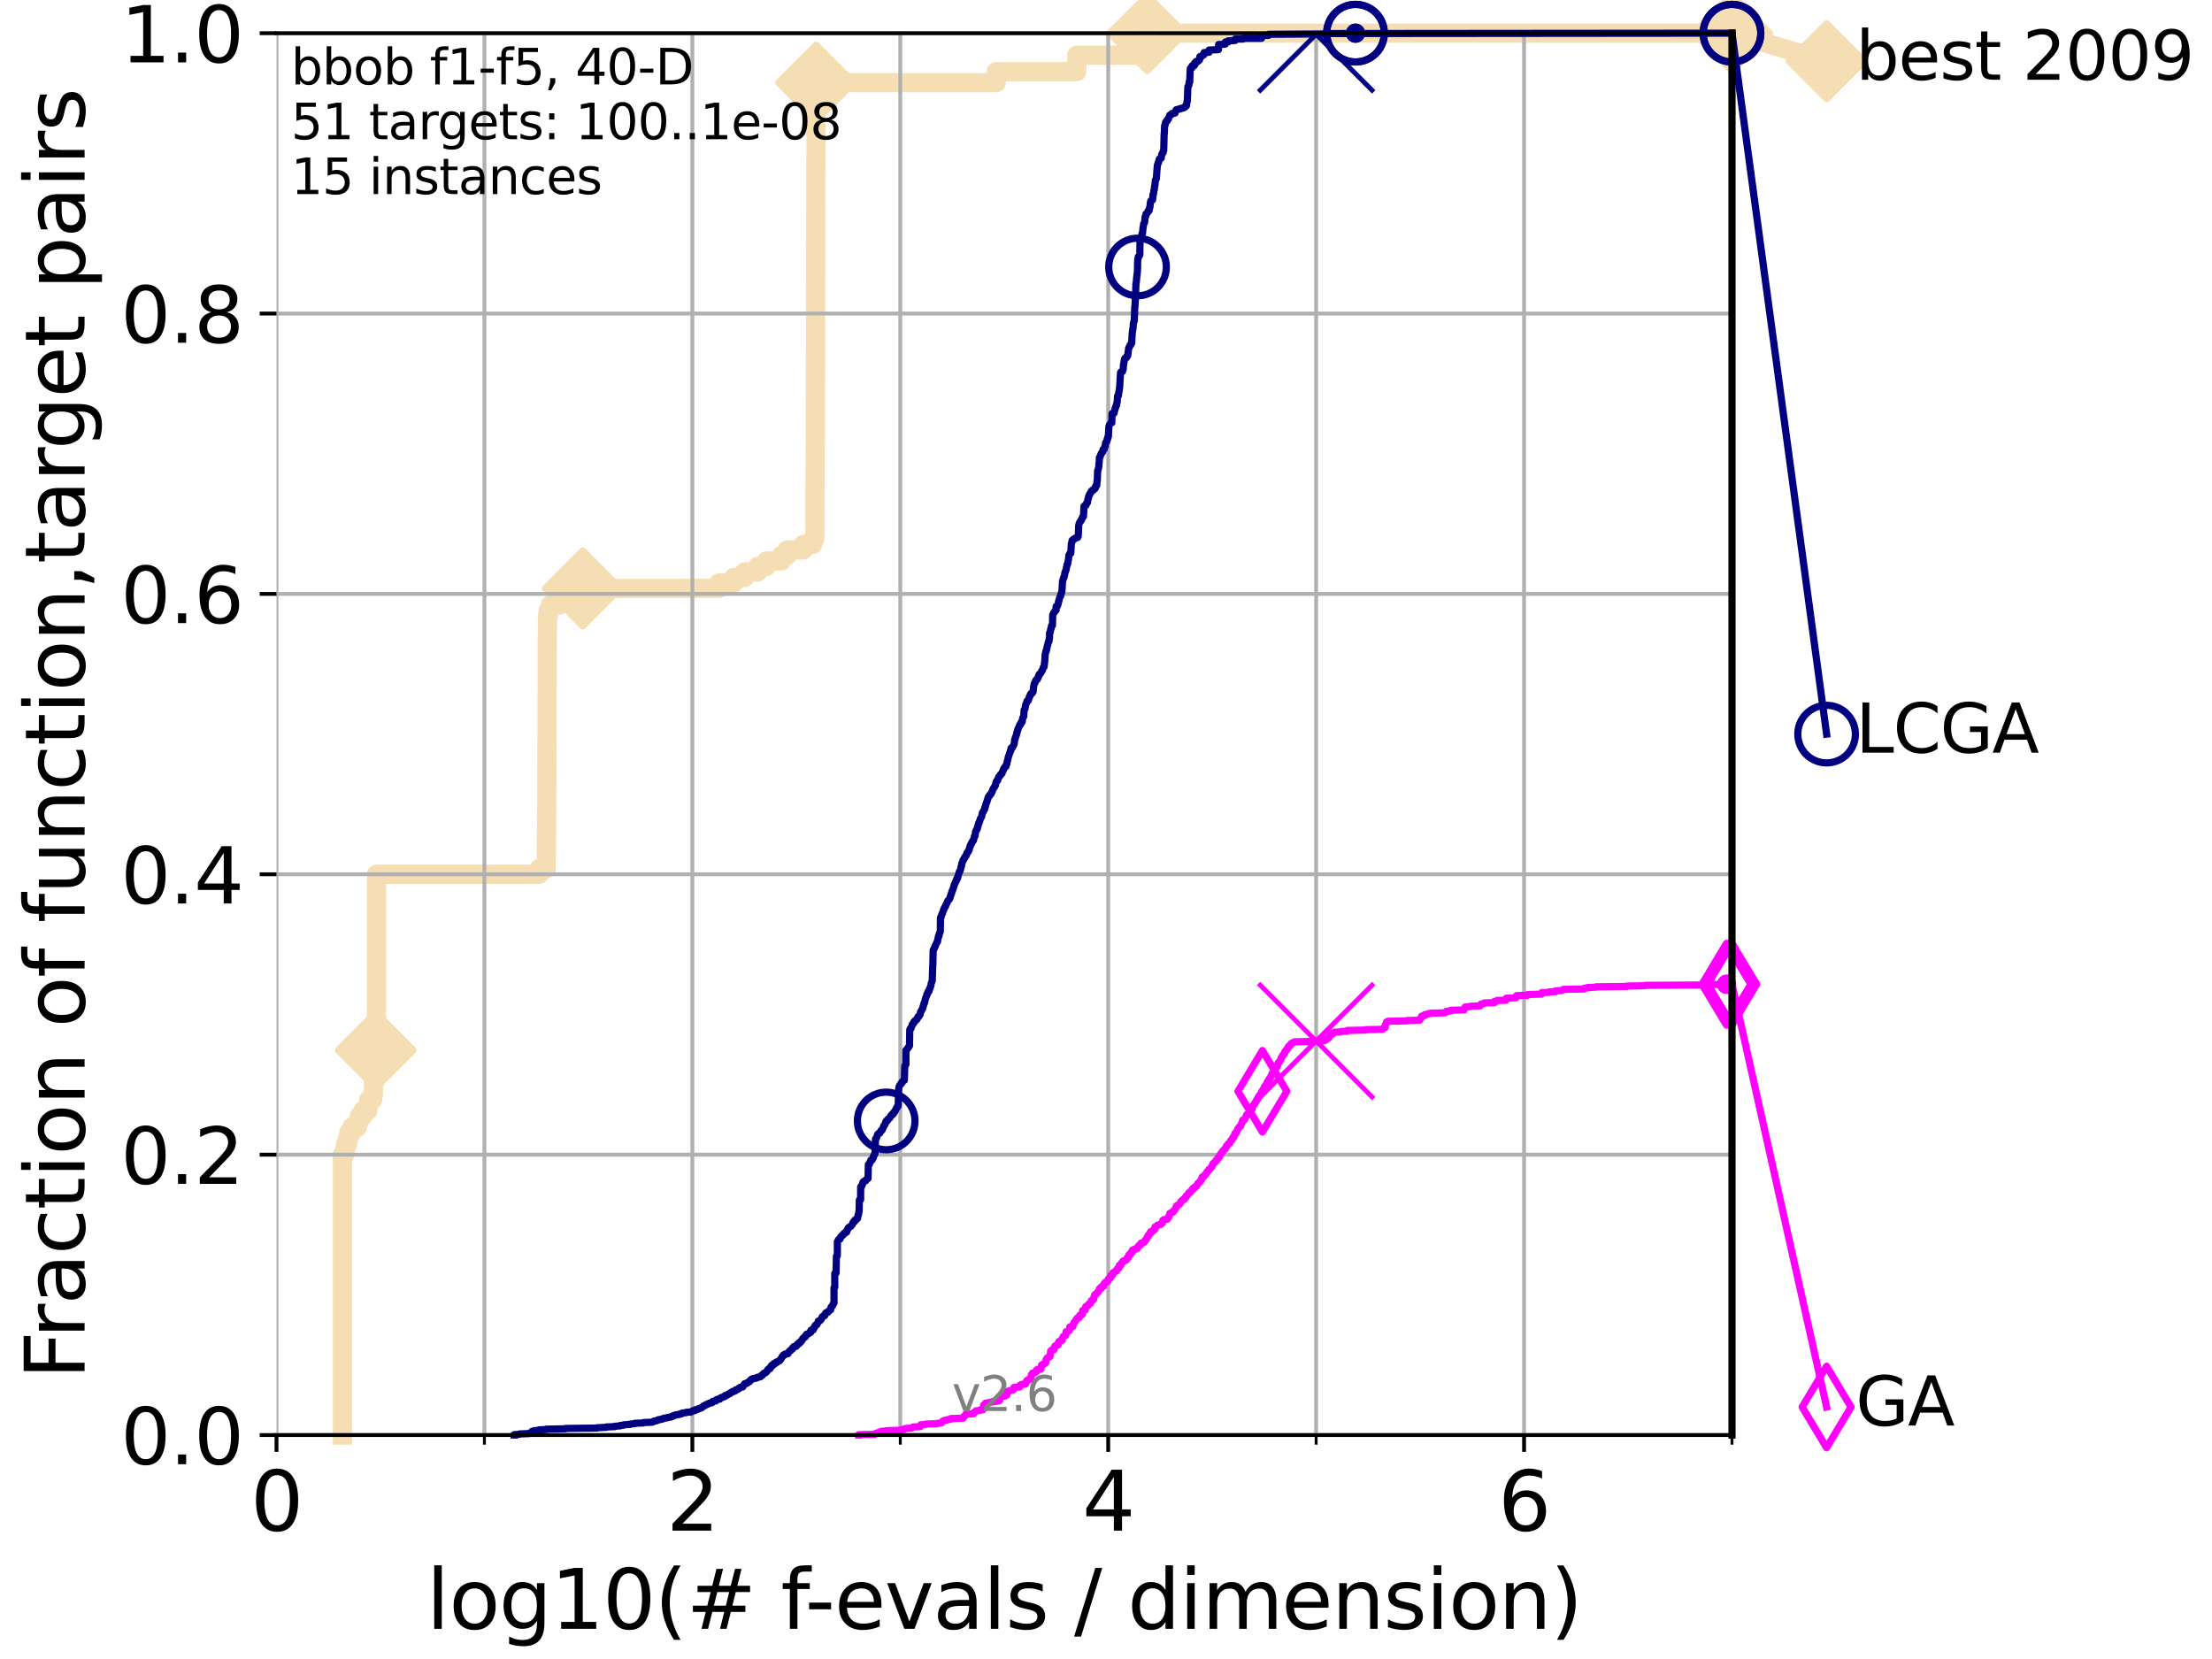<?xml version="1.0" encoding="utf-8" standalone="no"?>
<!DOCTYPE svg PUBLIC "-//W3C//DTD SVG 1.1//EN"
  "http://www.w3.org/Graphics/SVG/1.1/DTD/svg11.dtd">
<svg xmlns:xlink="http://www.w3.org/1999/xlink" width="460.8pt" height="345.6pt" viewBox="0 0 460.8 345.6" xmlns="http://www.w3.org/2000/svg" version="1.1">
 <defs>
  <style type="text/css">*{stroke-linejoin: round; stroke-linecap: butt}</style>
 </defs>
 <g id="figure_1">
  <g id="patch_1">
   <path d="M 0 345.6 
L 460.8 345.6 
L 460.8 0 
L 0 0 
z
" style="fill: #ffffff"/>
  </g>
  <g id="axes_1">
   <g id="patch_2">
    <path d="M 57.6 298.944 
L 360.806 298.944 
L 360.806 6.912 
L 57.6 6.912 
z
" style="fill: #ffffff"/>
   </g>
   <g id="line2d_1">
    <path d="M 71.332 298.944 
L 71.332 240.538 
L 71.78 240.538 
L 71.78 239.392 
L 72 239.392 
L 72 238.247 
L 72.432 238.247 
L 72.432 237.102 
L 72.645 237.102 
L 72.645 235.957 
L 73.268 235.957 
L 73.268 234.811 
L 74.457 234.811 
L 74.457 233.666 
L 74.837 233.666 
L 74.837 232.521 
L 75.575 232.521 
L 75.575 231.376 
L 76.63 231.376 
L 76.63 230.231 
L 76.8 230.231 
L 76.8 229.085 
L 77.629 229.085 
L 77.629 227.94 
L 77.79 227.94 
L 77.79 225.65 
L 77.95 225.65 
L 77.95 224.504 
L 78.109 224.504 
L 78.109 223.359 
L 78.267 223.359 
L 78.267 218.778 
L 78.423 218.778 
L 78.423 182.131 
L 112.283 182.131 
L 112.283 180.986 
L 113.789 180.986 
L 113.884 168.389 
L 113.907 168.389 
L 114.001 132.887 
L 114.025 132.887 
L 114.048 128.306 
L 114.211 128.306 
L 114.211 127.16 
L 114.624 127.16 
L 114.624 126.015 
L 116.543 126.015 
L 116.543 124.87 
L 118.836 124.87 
L 118.836 123.725 
L 121.393 123.725 
L 121.393 122.58 
L 149.768 122.58 
L 149.768 121.434 
L 152.871 121.434 
L 152.871 120.289 
L 155.13 120.289 
L 155.13 119.144 
L 157.86 119.144 
L 157.86 117.999 
L 159.658 117.999 
L 159.658 116.853 
L 162.791 116.853 
L 162.791 115.708 
L 163.983 115.708 
L 163.983 114.563 
L 167.332 114.563 
L 167.332 113.418 
L 169.284 113.418 
L 169.284 112.273 
L 169.743 112.273 
L 169.849 90.513 
L 169.854 90.513 
L 169.956 33.252 
L 169.979 33.252 
L 170.012 17.219 
L 207.532 17.219 
L 207.532 14.929 
L 224.312 14.929 
L 224.312 11.493 
L 238.976 11.493 
L 238.977 6.912 
L 360.806 6.912 
L 360.806 6.912 
" style="fill: none; stroke: #f5deb3; stroke-width: 4; stroke-linecap: square"/>
   </g>
   <g id="line2d_2">
    <defs>
     <path id="m92b8fd6743" d="M 0 7.778 
L 7.778 0 
L 0 -7.778 
L -7.778 0 
z
" style="stroke: #f5deb3; stroke-width: 1.5; stroke-linejoin: miter"/>
    </defs>
    <g>
     <use xlink:href="#m92b8fd6743" x="78.267" y="218.778" style="fill: #f5deb3; stroke: #f5deb3; stroke-width: 1.5; stroke-linejoin: miter"/>
     <use xlink:href="#m92b8fd6743" x="121.393" y="122.58" style="fill: #f5deb3; stroke: #f5deb3; stroke-width: 1.5; stroke-linejoin: miter"/>
     <use xlink:href="#m92b8fd6743" x="170.012" y="17.219" style="fill: #f5deb3; stroke: #f5deb3; stroke-width: 1.5; stroke-linejoin: miter"/>
     <use xlink:href="#m92b8fd6743" x="238.977" y="6.912" style="fill: #f5deb3; stroke: #f5deb3; stroke-width: 1.5; stroke-linejoin: miter"/>
     <use xlink:href="#m92b8fd6743" x="360.806" y="6.912" style="fill: #f5deb3; stroke: #f5deb3; stroke-width: 1.5; stroke-linejoin: miter"/>
    </g>
   </g>
   <g id="line2d_3">
    <path style="fill: none; stroke: #f5deb3; stroke-width: 4; stroke-linecap: square"/>
    <g/>
   </g>
   <g id="line2d_4">
    <path d="M 360.806 6.912 
L 380.515 12.753 
" style="fill: none; stroke: #f5deb3; stroke-width: 4; stroke-linecap: square"/>
    <g>
     <use xlink:href="#m92b8fd6743" x="360.806" y="6.912" style="fill: #f5deb3; stroke: #f5deb3; stroke-width: 1.5; stroke-linejoin: miter"/>
     <use xlink:href="#m92b8fd6743" x="380.515" y="12.753" style="fill: #f5deb3; stroke: #f5deb3; stroke-width: 1.5; stroke-linejoin: miter"/>
    </g>
   </g>
   <g id="matplotlib.axis_1">
    <g id="xtick_1">
     <g id="line2d_5">
      <path d="M 57.6 298.944 
L 57.6 6.912 
" clip-path="url(#pb07fcfaa29)" style="fill: none; stroke: #b0b0b0; stroke-width: 0.8; stroke-linecap: square"/>
     </g>
     <g id="line2d_6">
      <defs>
       <path id="m82e2aa1f0c" d="M 0 0 
L 0 3.5 
" style="stroke: #000000; stroke-width: 0.8"/>
      </defs>
      <g>
       <use xlink:href="#m82e2aa1f0c" x="57.6" y="298.944" style="stroke: #000000; stroke-width: 0.8"/>
      </g>
     </g>
     <g id="text_1">
      <!-- 0 -->
      <g transform="translate(52.192 318.861)scale(0.17 -0.17)">
       <defs>
        <path id="DejaVuSans-30" d="M 2034 4250 
Q 1547 4250 1301 3770 
Q 1056 3291 1056 2328 
Q 1056 1369 1301 889 
Q 1547 409 2034 409 
Q 2525 409 2770 889 
Q 3016 1369 3016 2328 
Q 3016 3291 2770 3770 
Q 2525 4250 2034 4250 
z
M 2034 4750 
Q 2819 4750 3233 4129 
Q 3647 3509 3647 2328 
Q 3647 1150 3233 529 
Q 2819 -91 2034 -91 
Q 1250 -91 836 529 
Q 422 1150 422 2328 
Q 422 3509 836 4129 
Q 1250 4750 2034 4750 
z
" transform="scale(0.016)"/>
       </defs>
       <use xlink:href="#DejaVuSans-30"/>
      </g>
     </g>
    </g>
    <g id="xtick_2">
     <g id="line2d_7">
      <path d="M 144.23 298.944 
L 144.23 6.912 
" clip-path="url(#pb07fcfaa29)" style="fill: none; stroke: #b0b0b0; stroke-width: 0.8; stroke-linecap: square"/>
     </g>
     <g id="line2d_8">
      <g>
       <use xlink:href="#m82e2aa1f0c" x="144.23" y="298.944" style="stroke: #000000; stroke-width: 0.8"/>
      </g>
     </g>
     <g id="text_2">
      <!-- 2 -->
      <g transform="translate(138.822 318.861)scale(0.17 -0.17)">
       <defs>
        <path id="DejaVuSans-32" d="M 1228 531 
L 3431 531 
L 3431 0 
L 469 0 
L 469 531 
Q 828 903 1448 1529 
Q 2069 2156 2228 2338 
Q 2531 2678 2651 2914 
Q 2772 3150 2772 3378 
Q 2772 3750 2511 3984 
Q 2250 4219 1831 4219 
Q 1534 4219 1204 4116 
Q 875 4013 500 3803 
L 500 4441 
Q 881 4594 1212 4672 
Q 1544 4750 1819 4750 
Q 2544 4750 2975 4387 
Q 3406 4025 3406 3419 
Q 3406 3131 3298 2873 
Q 3191 2616 2906 2266 
Q 2828 2175 2409 1742 
Q 1991 1309 1228 531 
z
" transform="scale(0.016)"/>
       </defs>
       <use xlink:href="#DejaVuSans-32"/>
      </g>
     </g>
    </g>
    <g id="xtick_3">
     <g id="line2d_9">
      <path d="M 230.861 298.944 
L 230.861 6.912 
" clip-path="url(#pb07fcfaa29)" style="fill: none; stroke: #b0b0b0; stroke-width: 0.8; stroke-linecap: square"/>
     </g>
     <g id="line2d_10">
      <g>
       <use xlink:href="#m82e2aa1f0c" x="230.861" y="298.944" style="stroke: #000000; stroke-width: 0.8"/>
      </g>
     </g>
     <g id="text_3">
      <!-- 4 -->
      <g transform="translate(225.453 318.861)scale(0.17 -0.17)">
       <defs>
        <path id="DejaVuSans-34" d="M 2419 4116 
L 825 1625 
L 2419 1625 
L 2419 4116 
z
M 2253 4666 
L 3047 4666 
L 3047 1625 
L 3713 1625 
L 3713 1100 
L 3047 1100 
L 3047 0 
L 2419 0 
L 2419 1100 
L 313 1100 
L 313 1709 
L 2253 4666 
z
" transform="scale(0.016)"/>
       </defs>
       <use xlink:href="#DejaVuSans-34"/>
      </g>
     </g>
    </g>
    <g id="xtick_4">
     <g id="line2d_11">
      <path d="M 317.491 298.944 
L 317.491 6.912 
" clip-path="url(#pb07fcfaa29)" style="fill: none; stroke: #b0b0b0; stroke-width: 0.8; stroke-linecap: square"/>
     </g>
     <g id="line2d_12">
      <g>
       <use xlink:href="#m82e2aa1f0c" x="317.491" y="298.944" style="stroke: #000000; stroke-width: 0.8"/>
      </g>
     </g>
     <g id="text_4">
      <!-- 6 -->
      <g transform="translate(312.083 318.861)scale(0.17 -0.17)">
       <defs>
        <path id="DejaVuSans-36" d="M 2113 2584 
Q 1688 2584 1439 2293 
Q 1191 2003 1191 1497 
Q 1191 994 1439 701 
Q 1688 409 2113 409 
Q 2538 409 2786 701 
Q 3034 994 3034 1497 
Q 3034 2003 2786 2293 
Q 2538 2584 2113 2584 
z
M 3366 4563 
L 3366 3988 
Q 3128 4100 2886 4159 
Q 2644 4219 2406 4219 
Q 1781 4219 1451 3797 
Q 1122 3375 1075 2522 
Q 1259 2794 1537 2939 
Q 1816 3084 2150 3084 
Q 2853 3084 3261 2657 
Q 3669 2231 3669 1497 
Q 3669 778 3244 343 
Q 2819 -91 2113 -91 
Q 1303 -91 875 529 
Q 447 1150 447 2328 
Q 447 3434 972 4092 
Q 1497 4750 2381 4750 
Q 2619 4750 2861 4703 
Q 3103 4656 3366 4563 
z
" transform="scale(0.016)"/>
       </defs>
       <use xlink:href="#DejaVuSans-36"/>
      </g>
     </g>
    </g>
    <g id="xtick_5">
     <g id="line2d_13">
      <path d="M 100.915 298.944 
L 100.915 6.912 
" clip-path="url(#pb07fcfaa29)" style="fill: none; stroke: #b0b0b0; stroke-width: 0.8; stroke-linecap: square"/>
     </g>
     <g id="line2d_14">
      <defs>
       <path id="m61f1308c54" d="M 0 0 
L 0 2 
" style="stroke: #000000; stroke-width: 0.6"/>
      </defs>
      <g>
       <use xlink:href="#m61f1308c54" x="100.915" y="298.944" style="stroke: #000000; stroke-width: 0.6"/>
      </g>
     </g>
    </g>
    <g id="xtick_6">
     <g id="line2d_15">
      <path d="M 187.546 298.944 
L 187.546 6.912 
" clip-path="url(#pb07fcfaa29)" style="fill: none; stroke: #b0b0b0; stroke-width: 0.8; stroke-linecap: square"/>
     </g>
     <g id="line2d_16">
      <g>
       <use xlink:href="#m61f1308c54" x="187.546" y="298.944" style="stroke: #000000; stroke-width: 0.6"/>
      </g>
     </g>
    </g>
    <g id="xtick_7">
     <g id="line2d_17">
      <path d="M 274.176 298.944 
L 274.176 6.912 
" clip-path="url(#pb07fcfaa29)" style="fill: none; stroke: #b0b0b0; stroke-width: 0.8; stroke-linecap: square"/>
     </g>
     <g id="line2d_18">
      <g>
       <use xlink:href="#m61f1308c54" x="274.176" y="298.944" style="stroke: #000000; stroke-width: 0.6"/>
      </g>
     </g>
    </g>
    <g id="xtick_8">
     <g id="line2d_19">
      <path d="M 360.806 298.944 
L 360.806 6.912 
" clip-path="url(#pb07fcfaa29)" style="fill: none; stroke: #b0b0b0; stroke-width: 0.8; stroke-linecap: square"/>
     </g>
     <g id="line2d_20">
      <g>
       <use xlink:href="#m61f1308c54" x="360.806" y="298.944" style="stroke: #000000; stroke-width: 0.6"/>
      </g>
     </g>
    </g>
    <g id="text_5">
     <!-- log10(# f-evals / dimension) -->
     <g transform="translate(88.823 339.314)scale(0.17 -0.17)">
      <defs>
       <path id="DejaVuSans-6c" d="M 603 4863 
L 1178 4863 
L 1178 0 
L 603 0 
L 603 4863 
z
" transform="scale(0.016)"/>
       <path id="DejaVuSans-6f" d="M 1959 3097 
Q 1497 3097 1228 2736 
Q 959 2375 959 1747 
Q 959 1119 1226 758 
Q 1494 397 1959 397 
Q 2419 397 2687 759 
Q 2956 1122 2956 1747 
Q 2956 2369 2687 2733 
Q 2419 3097 1959 3097 
z
M 1959 3584 
Q 2709 3584 3137 3096 
Q 3566 2609 3566 1747 
Q 3566 888 3137 398 
Q 2709 -91 1959 -91 
Q 1206 -91 779 398 
Q 353 888 353 1747 
Q 353 2609 779 3096 
Q 1206 3584 1959 3584 
z
" transform="scale(0.016)"/>
       <path id="DejaVuSans-67" d="M 2906 1791 
Q 2906 2416 2648 2759 
Q 2391 3103 1925 3103 
Q 1463 3103 1205 2759 
Q 947 2416 947 1791 
Q 947 1169 1205 825 
Q 1463 481 1925 481 
Q 2391 481 2648 825 
Q 2906 1169 2906 1791 
z
M 3481 434 
Q 3481 -459 3084 -895 
Q 2688 -1331 1869 -1331 
Q 1566 -1331 1297 -1286 
Q 1028 -1241 775 -1147 
L 775 -588 
Q 1028 -725 1275 -790 
Q 1522 -856 1778 -856 
Q 2344 -856 2625 -561 
Q 2906 -266 2906 331 
L 2906 616 
Q 2728 306 2450 153 
Q 2172 0 1784 0 
Q 1141 0 747 490 
Q 353 981 353 1791 
Q 353 2603 747 3093 
Q 1141 3584 1784 3584 
Q 2172 3584 2450 3431 
Q 2728 3278 2906 2969 
L 2906 3500 
L 3481 3500 
L 3481 434 
z
" transform="scale(0.016)"/>
       <path id="DejaVuSans-31" d="M 794 531 
L 1825 531 
L 1825 4091 
L 703 3866 
L 703 4441 
L 1819 4666 
L 2450 4666 
L 2450 531 
L 3481 531 
L 3481 0 
L 794 0 
L 794 531 
z
" transform="scale(0.016)"/>
       <path id="DejaVuSans-28" d="M 1984 4856 
Q 1566 4138 1362 3434 
Q 1159 2731 1159 2009 
Q 1159 1288 1364 580 
Q 1569 -128 1984 -844 
L 1484 -844 
Q 1016 -109 783 600 
Q 550 1309 550 2009 
Q 550 2706 781 3412 
Q 1013 4119 1484 4856 
L 1984 4856 
z
" transform="scale(0.016)"/>
       <path id="DejaVuSans-23" d="M 3272 2816 
L 2363 2816 
L 2100 1772 
L 3016 1772 
L 3272 2816 
z
M 2803 4594 
L 2478 3297 
L 3391 3297 
L 3719 4594 
L 4219 4594 
L 3897 3297 
L 4872 3297 
L 4872 2816 
L 3775 2816 
L 3519 1772 
L 4513 1772 
L 4513 1294 
L 3397 1294 
L 3072 0 
L 2572 0 
L 2894 1294 
L 1978 1294 
L 1656 0 
L 1153 0 
L 1478 1294 
L 494 1294 
L 494 1772 
L 1594 1772 
L 1856 2816 
L 850 2816 
L 850 3297 
L 1978 3297 
L 2297 4594 
L 2803 4594 
z
" transform="scale(0.016)"/>
       <path id="DejaVuSans-20" transform="scale(0.016)"/>
       <path id="DejaVuSans-66" d="M 2375 4863 
L 2375 4384 
L 1825 4384 
Q 1516 4384 1395 4259 
Q 1275 4134 1275 3809 
L 1275 3500 
L 2222 3500 
L 2222 3053 
L 1275 3053 
L 1275 0 
L 697 0 
L 697 3053 
L 147 3053 
L 147 3500 
L 697 3500 
L 697 3744 
Q 697 4328 969 4595 
Q 1241 4863 1831 4863 
L 2375 4863 
z
" transform="scale(0.016)"/>
       <path id="DejaVuSans-2d" d="M 313 2009 
L 1997 2009 
L 1997 1497 
L 313 1497 
L 313 2009 
z
" transform="scale(0.016)"/>
       <path id="DejaVuSans-65" d="M 3597 1894 
L 3597 1613 
L 953 1613 
Q 991 1019 1311 708 
Q 1631 397 2203 397 
Q 2534 397 2845 478 
Q 3156 559 3463 722 
L 3463 178 
Q 3153 47 2828 -22 
Q 2503 -91 2169 -91 
Q 1331 -91 842 396 
Q 353 884 353 1716 
Q 353 2575 817 3079 
Q 1281 3584 2069 3584 
Q 2775 3584 3186 3129 
Q 3597 2675 3597 1894 
z
M 3022 2063 
Q 3016 2534 2758 2815 
Q 2500 3097 2075 3097 
Q 1594 3097 1305 2825 
Q 1016 2553 972 2059 
L 3022 2063 
z
" transform="scale(0.016)"/>
       <path id="DejaVuSans-76" d="M 191 3500 
L 800 3500 
L 1894 563 
L 2988 3500 
L 3597 3500 
L 2284 0 
L 1503 0 
L 191 3500 
z
" transform="scale(0.016)"/>
       <path id="DejaVuSans-61" d="M 2194 1759 
Q 1497 1759 1228 1600 
Q 959 1441 959 1056 
Q 959 750 1161 570 
Q 1363 391 1709 391 
Q 2188 391 2477 730 
Q 2766 1069 2766 1631 
L 2766 1759 
L 2194 1759 
z
M 3341 1997 
L 3341 0 
L 2766 0 
L 2766 531 
Q 2569 213 2275 61 
Q 1981 -91 1556 -91 
Q 1019 -91 701 211 
Q 384 513 384 1019 
Q 384 1609 779 1909 
Q 1175 2209 1959 2209 
L 2766 2209 
L 2766 2266 
Q 2766 2663 2505 2880 
Q 2244 3097 1772 3097 
Q 1472 3097 1187 3025 
Q 903 2953 641 2809 
L 641 3341 
Q 956 3463 1253 3523 
Q 1550 3584 1831 3584 
Q 2591 3584 2966 3190 
Q 3341 2797 3341 1997 
z
" transform="scale(0.016)"/>
       <path id="DejaVuSans-73" d="M 2834 3397 
L 2834 2853 
Q 2591 2978 2328 3040 
Q 2066 3103 1784 3103 
Q 1356 3103 1142 2972 
Q 928 2841 928 2578 
Q 928 2378 1081 2264 
Q 1234 2150 1697 2047 
L 1894 2003 
Q 2506 1872 2764 1633 
Q 3022 1394 3022 966 
Q 3022 478 2636 193 
Q 2250 -91 1575 -91 
Q 1294 -91 989 -36 
Q 684 19 347 128 
L 347 722 
Q 666 556 975 473 
Q 1284 391 1588 391 
Q 1994 391 2212 530 
Q 2431 669 2431 922 
Q 2431 1156 2273 1281 
Q 2116 1406 1581 1522 
L 1381 1569 
Q 847 1681 609 1914 
Q 372 2147 372 2553 
Q 372 3047 722 3315 
Q 1072 3584 1716 3584 
Q 2034 3584 2315 3537 
Q 2597 3491 2834 3397 
z
" transform="scale(0.016)"/>
       <path id="DejaVuSans-2f" d="M 1625 4666 
L 2156 4666 
L 531 -594 
L 0 -594 
L 1625 4666 
z
" transform="scale(0.016)"/>
       <path id="DejaVuSans-64" d="M 2906 2969 
L 2906 4863 
L 3481 4863 
L 3481 0 
L 2906 0 
L 2906 525 
Q 2725 213 2448 61 
Q 2172 -91 1784 -91 
Q 1150 -91 751 415 
Q 353 922 353 1747 
Q 353 2572 751 3078 
Q 1150 3584 1784 3584 
Q 2172 3584 2448 3432 
Q 2725 3281 2906 2969 
z
M 947 1747 
Q 947 1113 1208 752 
Q 1469 391 1925 391 
Q 2381 391 2643 752 
Q 2906 1113 2906 1747 
Q 2906 2381 2643 2742 
Q 2381 3103 1925 3103 
Q 1469 3103 1208 2742 
Q 947 2381 947 1747 
z
" transform="scale(0.016)"/>
       <path id="DejaVuSans-69" d="M 603 3500 
L 1178 3500 
L 1178 0 
L 603 0 
L 603 3500 
z
M 603 4863 
L 1178 4863 
L 1178 4134 
L 603 4134 
L 603 4863 
z
" transform="scale(0.016)"/>
       <path id="DejaVuSans-6d" d="M 3328 2828 
Q 3544 3216 3844 3400 
Q 4144 3584 4550 3584 
Q 5097 3584 5394 3201 
Q 5691 2819 5691 2113 
L 5691 0 
L 5113 0 
L 5113 2094 
Q 5113 2597 4934 2840 
Q 4756 3084 4391 3084 
Q 3944 3084 3684 2787 
Q 3425 2491 3425 1978 
L 3425 0 
L 2847 0 
L 2847 2094 
Q 2847 2600 2669 2842 
Q 2491 3084 2119 3084 
Q 1678 3084 1418 2786 
Q 1159 2488 1159 1978 
L 1159 0 
L 581 0 
L 581 3500 
L 1159 3500 
L 1159 2956 
Q 1356 3278 1631 3431 
Q 1906 3584 2284 3584 
Q 2666 3584 2933 3390 
Q 3200 3197 3328 2828 
z
" transform="scale(0.016)"/>
       <path id="DejaVuSans-6e" d="M 3513 2113 
L 3513 0 
L 2938 0 
L 2938 2094 
Q 2938 2591 2744 2837 
Q 2550 3084 2163 3084 
Q 1697 3084 1428 2787 
Q 1159 2491 1159 1978 
L 1159 0 
L 581 0 
L 581 3500 
L 1159 3500 
L 1159 2956 
Q 1366 3272 1645 3428 
Q 1925 3584 2291 3584 
Q 2894 3584 3203 3211 
Q 3513 2838 3513 2113 
z
" transform="scale(0.016)"/>
       <path id="DejaVuSans-29" d="M 513 4856 
L 1013 4856 
Q 1481 4119 1714 3412 
Q 1947 2706 1947 2009 
Q 1947 1309 1714 600 
Q 1481 -109 1013 -844 
L 513 -844 
Q 928 -128 1133 580 
Q 1338 1288 1338 2009 
Q 1338 2731 1133 3434 
Q 928 4138 513 4856 
z
" transform="scale(0.016)"/>
      </defs>
      <use xlink:href="#DejaVuSans-6c"/>
      <use xlink:href="#DejaVuSans-6f" x="27.783"/>
      <use xlink:href="#DejaVuSans-67" x="88.965"/>
      <use xlink:href="#DejaVuSans-31" x="152.441"/>
      <use xlink:href="#DejaVuSans-30" x="216.064"/>
      <use xlink:href="#DejaVuSans-28" x="279.688"/>
      <use xlink:href="#DejaVuSans-23" x="318.701"/>
      <use xlink:href="#DejaVuSans-20" x="402.49"/>
      <use xlink:href="#DejaVuSans-66" x="434.277"/>
      <use xlink:href="#DejaVuSans-2d" x="463.982"/>
      <use xlink:href="#DejaVuSans-65" x="500.066"/>
      <use xlink:href="#DejaVuSans-76" x="561.59"/>
      <use xlink:href="#DejaVuSans-61" x="620.77"/>
      <use xlink:href="#DejaVuSans-6c" x="682.049"/>
      <use xlink:href="#DejaVuSans-73" x="709.832"/>
      <use xlink:href="#DejaVuSans-20" x="761.932"/>
      <use xlink:href="#DejaVuSans-2f" x="793.719"/>
      <use xlink:href="#DejaVuSans-20" x="827.41"/>
      <use xlink:href="#DejaVuSans-64" x="859.197"/>
      <use xlink:href="#DejaVuSans-69" x="922.674"/>
      <use xlink:href="#DejaVuSans-6d" x="950.457"/>
      <use xlink:href="#DejaVuSans-65" x="1047.869"/>
      <use xlink:href="#DejaVuSans-6e" x="1109.393"/>
      <use xlink:href="#DejaVuSans-73" x="1172.771"/>
      <use xlink:href="#DejaVuSans-69" x="1224.871"/>
      <use xlink:href="#DejaVuSans-6f" x="1252.654"/>
      <use xlink:href="#DejaVuSans-6e" x="1313.836"/>
      <use xlink:href="#DejaVuSans-29" x="1377.215"/>
     </g>
    </g>
   </g>
   <g id="matplotlib.axis_2">
    <g id="ytick_1">
     <g id="line2d_21">
      <path d="M 57.6 298.944 
L 360.806 298.944 
" clip-path="url(#pb07fcfaa29)" style="fill: none; stroke: #b0b0b0; stroke-width: 0.8; stroke-linecap: square"/>
     </g>
     <g id="line2d_22">
      <defs>
       <path id="m7928cad6ea" d="M 0 0 
L -3.5 0 
" style="stroke: #000000; stroke-width: 0.8"/>
      </defs>
      <g>
       <use xlink:href="#m7928cad6ea" x="57.6" y="298.944" style="stroke: #000000; stroke-width: 0.8"/>
      </g>
     </g>
     <g id="text_6">
      <!-- 0.0 -->
      <g transform="translate(25.155 305.023)scale(0.16 -0.16)">
       <defs>
        <path id="DejaVuSans-2e" d="M 684 794 
L 1344 794 
L 1344 0 
L 684 0 
L 684 794 
z
" transform="scale(0.016)"/>
       </defs>
       <use xlink:href="#DejaVuSans-30"/>
       <use xlink:href="#DejaVuSans-2e" x="63.623"/>
       <use xlink:href="#DejaVuSans-30" x="95.41"/>
      </g>
     </g>
    </g>
    <g id="ytick_2">
     <g id="line2d_23">
      <path d="M 57.6 240.538 
L 360.806 240.538 
" clip-path="url(#pb07fcfaa29)" style="fill: none; stroke: #b0b0b0; stroke-width: 0.8; stroke-linecap: square"/>
     </g>
     <g id="line2d_24">
      <g>
       <use xlink:href="#m7928cad6ea" x="57.6" y="240.538" style="stroke: #000000; stroke-width: 0.8"/>
      </g>
     </g>
     <g id="text_7">
      <!-- 0.2 -->
      <g transform="translate(25.155 246.616)scale(0.16 -0.16)">
       <use xlink:href="#DejaVuSans-30"/>
       <use xlink:href="#DejaVuSans-2e" x="63.623"/>
       <use xlink:href="#DejaVuSans-32" x="95.41"/>
      </g>
     </g>
    </g>
    <g id="ytick_3">
     <g id="line2d_25">
      <path d="M 57.6 182.131 
L 360.806 182.131 
" clip-path="url(#pb07fcfaa29)" style="fill: none; stroke: #b0b0b0; stroke-width: 0.8; stroke-linecap: square"/>
     </g>
     <g id="line2d_26">
      <g>
       <use xlink:href="#m7928cad6ea" x="57.6" y="182.131" style="stroke: #000000; stroke-width: 0.8"/>
      </g>
     </g>
     <g id="text_8">
      <!-- 0.4 -->
      <g transform="translate(25.155 188.21)scale(0.16 -0.16)">
       <use xlink:href="#DejaVuSans-30"/>
       <use xlink:href="#DejaVuSans-2e" x="63.623"/>
       <use xlink:href="#DejaVuSans-34" x="95.41"/>
      </g>
     </g>
    </g>
    <g id="ytick_4">
     <g id="line2d_27">
      <path d="M 57.6 123.725 
L 360.806 123.725 
" clip-path="url(#pb07fcfaa29)" style="fill: none; stroke: #b0b0b0; stroke-width: 0.8; stroke-linecap: square"/>
     </g>
     <g id="line2d_28">
      <g>
       <use xlink:href="#m7928cad6ea" x="57.6" y="123.725" style="stroke: #000000; stroke-width: 0.8"/>
      </g>
     </g>
     <g id="text_9">
      <!-- 0.6 -->
      <g transform="translate(25.155 129.804)scale(0.16 -0.16)">
       <use xlink:href="#DejaVuSans-30"/>
       <use xlink:href="#DejaVuSans-2e" x="63.623"/>
       <use xlink:href="#DejaVuSans-36" x="95.41"/>
      </g>
     </g>
    </g>
    <g id="ytick_5">
     <g id="line2d_29">
      <path d="M 57.6 65.318 
L 360.806 65.318 
" clip-path="url(#pb07fcfaa29)" style="fill: none; stroke: #b0b0b0; stroke-width: 0.8; stroke-linecap: square"/>
     </g>
     <g id="line2d_30">
      <g>
       <use xlink:href="#m7928cad6ea" x="57.6" y="65.318" style="stroke: #000000; stroke-width: 0.8"/>
      </g>
     </g>
     <g id="text_10">
      <!-- 0.8 -->
      <g transform="translate(25.155 71.397)scale(0.16 -0.16)">
       <defs>
        <path id="DejaVuSans-38" d="M 2034 2216 
Q 1584 2216 1326 1975 
Q 1069 1734 1069 1313 
Q 1069 891 1326 650 
Q 1584 409 2034 409 
Q 2484 409 2743 651 
Q 3003 894 3003 1313 
Q 3003 1734 2745 1975 
Q 2488 2216 2034 2216 
z
M 1403 2484 
Q 997 2584 770 2862 
Q 544 3141 544 3541 
Q 544 4100 942 4425 
Q 1341 4750 2034 4750 
Q 2731 4750 3128 4425 
Q 3525 4100 3525 3541 
Q 3525 3141 3298 2862 
Q 3072 2584 2669 2484 
Q 3125 2378 3379 2068 
Q 3634 1759 3634 1313 
Q 3634 634 3220 271 
Q 2806 -91 2034 -91 
Q 1263 -91 848 271 
Q 434 634 434 1313 
Q 434 1759 690 2068 
Q 947 2378 1403 2484 
z
M 1172 3481 
Q 1172 3119 1398 2916 
Q 1625 2713 2034 2713 
Q 2441 2713 2670 2916 
Q 2900 3119 2900 3481 
Q 2900 3844 2670 4047 
Q 2441 4250 2034 4250 
Q 1625 4250 1398 4047 
Q 1172 3844 1172 3481 
z
" transform="scale(0.016)"/>
       </defs>
       <use xlink:href="#DejaVuSans-30"/>
       <use xlink:href="#DejaVuSans-2e" x="63.623"/>
       <use xlink:href="#DejaVuSans-38" x="95.41"/>
      </g>
     </g>
    </g>
    <g id="ytick_6">
     <g id="line2d_31">
      <path d="M 57.6 6.912 
L 360.806 6.912 
" clip-path="url(#pb07fcfaa29)" style="fill: none; stroke: #b0b0b0; stroke-width: 0.8; stroke-linecap: square"/>
     </g>
     <g id="line2d_32">
      <g>
       <use xlink:href="#m7928cad6ea" x="57.6" y="6.912" style="stroke: #000000; stroke-width: 0.8"/>
      </g>
     </g>
     <g id="text_11">
      <!-- 1.0 -->
      <g transform="translate(25.155 12.991)scale(0.16 -0.16)">
       <use xlink:href="#DejaVuSans-31"/>
       <use xlink:href="#DejaVuSans-2e" x="63.623"/>
       <use xlink:href="#DejaVuSans-30" x="95.41"/>
      </g>
     </g>
    </g>
    <g id="text_12">
     <!-- Fraction of function,target pairs -->
     <g transform="translate(17.62 287.313)rotate(-90)scale(0.17 -0.17)">
      <defs>
       <path id="DejaVuSans-46" d="M 628 4666 
L 3309 4666 
L 3309 4134 
L 1259 4134 
L 1259 2759 
L 3109 2759 
L 3109 2228 
L 1259 2228 
L 1259 0 
L 628 0 
L 628 4666 
z
" transform="scale(0.016)"/>
       <path id="DejaVuSans-72" d="M 2631 2963 
Q 2534 3019 2420 3045 
Q 2306 3072 2169 3072 
Q 1681 3072 1420 2755 
Q 1159 2438 1159 1844 
L 1159 0 
L 581 0 
L 581 3500 
L 1159 3500 
L 1159 2956 
Q 1341 3275 1631 3429 
Q 1922 3584 2338 3584 
Q 2397 3584 2469 3576 
Q 2541 3569 2628 3553 
L 2631 2963 
z
" transform="scale(0.016)"/>
       <path id="DejaVuSans-63" d="M 3122 3366 
L 3122 2828 
Q 2878 2963 2633 3030 
Q 2388 3097 2138 3097 
Q 1578 3097 1268 2742 
Q 959 2388 959 1747 
Q 959 1106 1268 751 
Q 1578 397 2138 397 
Q 2388 397 2633 464 
Q 2878 531 3122 666 
L 3122 134 
Q 2881 22 2623 -34 
Q 2366 -91 2075 -91 
Q 1284 -91 818 406 
Q 353 903 353 1747 
Q 353 2603 823 3093 
Q 1294 3584 2113 3584 
Q 2378 3584 2631 3529 
Q 2884 3475 3122 3366 
z
" transform="scale(0.016)"/>
       <path id="DejaVuSans-74" d="M 1172 4494 
L 1172 3500 
L 2356 3500 
L 2356 3053 
L 1172 3053 
L 1172 1153 
Q 1172 725 1289 603 
Q 1406 481 1766 481 
L 2356 481 
L 2356 0 
L 1766 0 
Q 1100 0 847 248 
Q 594 497 594 1153 
L 594 3053 
L 172 3053 
L 172 3500 
L 594 3500 
L 594 4494 
L 1172 4494 
z
" transform="scale(0.016)"/>
       <path id="DejaVuSans-75" d="M 544 1381 
L 544 3500 
L 1119 3500 
L 1119 1403 
Q 1119 906 1312 657 
Q 1506 409 1894 409 
Q 2359 409 2629 706 
Q 2900 1003 2900 1516 
L 2900 3500 
L 3475 3500 
L 3475 0 
L 2900 0 
L 2900 538 
Q 2691 219 2414 64 
Q 2138 -91 1772 -91 
Q 1169 -91 856 284 
Q 544 659 544 1381 
z
M 1991 3584 
L 1991 3584 
z
" transform="scale(0.016)"/>
       <path id="DejaVuSans-2c" d="M 750 794 
L 1409 794 
L 1409 256 
L 897 -744 
L 494 -744 
L 750 256 
L 750 794 
z
" transform="scale(0.016)"/>
       <path id="DejaVuSans-70" d="M 1159 525 
L 1159 -1331 
L 581 -1331 
L 581 3500 
L 1159 3500 
L 1159 2969 
Q 1341 3281 1617 3432 
Q 1894 3584 2278 3584 
Q 2916 3584 3314 3078 
Q 3713 2572 3713 1747 
Q 3713 922 3314 415 
Q 2916 -91 2278 -91 
Q 1894 -91 1617 61 
Q 1341 213 1159 525 
z
M 3116 1747 
Q 3116 2381 2855 2742 
Q 2594 3103 2138 3103 
Q 1681 3103 1420 2742 
Q 1159 2381 1159 1747 
Q 1159 1113 1420 752 
Q 1681 391 2138 391 
Q 2594 391 2855 752 
Q 3116 1113 3116 1747 
z
" transform="scale(0.016)"/>
      </defs>
      <use xlink:href="#DejaVuSans-46"/>
      <use xlink:href="#DejaVuSans-72" x="50.27"/>
      <use xlink:href="#DejaVuSans-61" x="91.383"/>
      <use xlink:href="#DejaVuSans-63" x="152.662"/>
      <use xlink:href="#DejaVuSans-74" x="207.643"/>
      <use xlink:href="#DejaVuSans-69" x="246.852"/>
      <use xlink:href="#DejaVuSans-6f" x="274.635"/>
      <use xlink:href="#DejaVuSans-6e" x="335.816"/>
      <use xlink:href="#DejaVuSans-20" x="399.195"/>
      <use xlink:href="#DejaVuSans-6f" x="430.982"/>
      <use xlink:href="#DejaVuSans-66" x="492.164"/>
      <use xlink:href="#DejaVuSans-20" x="527.369"/>
      <use xlink:href="#DejaVuSans-66" x="559.156"/>
      <use xlink:href="#DejaVuSans-75" x="594.361"/>
      <use xlink:href="#DejaVuSans-6e" x="657.74"/>
      <use xlink:href="#DejaVuSans-63" x="721.119"/>
      <use xlink:href="#DejaVuSans-74" x="776.1"/>
      <use xlink:href="#DejaVuSans-69" x="815.309"/>
      <use xlink:href="#DejaVuSans-6f" x="843.092"/>
      <use xlink:href="#DejaVuSans-6e" x="904.273"/>
      <use xlink:href="#DejaVuSans-2c" x="967.652"/>
      <use xlink:href="#DejaVuSans-74" x="999.439"/>
      <use xlink:href="#DejaVuSans-61" x="1038.648"/>
      <use xlink:href="#DejaVuSans-72" x="1099.928"/>
      <use xlink:href="#DejaVuSans-67" x="1139.291"/>
      <use xlink:href="#DejaVuSans-65" x="1202.768"/>
      <use xlink:href="#DejaVuSans-74" x="1264.291"/>
      <use xlink:href="#DejaVuSans-20" x="1303.5"/>
      <use xlink:href="#DejaVuSans-70" x="1335.287"/>
      <use xlink:href="#DejaVuSans-61" x="1398.764"/>
      <use xlink:href="#DejaVuSans-69" x="1460.043"/>
      <use xlink:href="#DejaVuSans-72" x="1487.826"/>
      <use xlink:href="#DejaVuSans-73" x="1528.939"/>
     </g>
    </g>
   </g>
   <g id="line2d_33">
    <defs>
     <path id="m6035799ee8" d="M 0 1.5 
C 0.398 1.5 0.779 1.342 1.061 1.061 
C 1.342 0.779 1.5 0.398 1.5 0 
C 1.5 -0.398 1.342 -0.779 1.061 -1.061 
C 0.779 -1.342 0.398 -1.5 0 -1.5 
C -0.398 -1.5 -0.779 -1.342 -1.061 -1.061 
C -1.342 -0.779 -1.5 -0.398 -1.5 0 
C -1.5 0.398 -1.342 0.779 -1.061 1.061 
C -0.779 1.342 -0.398 1.5 0 1.5 
z
" style="stroke: #f5deb3"/>
    </defs>
    <g>
     <use xlink:href="#m6035799ee8" x="238.977" y="6.912" style="fill: #f5deb3; stroke: #f5deb3"/>
     <use xlink:href="#m6035799ee8" x="238.977" y="6.912" style="fill: #f5deb3; stroke: #f5deb3"/>
    </g>
   </g>
   <g id="line2d_34">
    <defs>
     <path id="mc59843c54d" d="M 0 1.5 
C 0.398 1.5 0.779 1.342 1.061 1.061 
C 1.342 0.779 1.5 0.398 1.5 0 
C 1.5 -0.398 1.342 -0.779 1.061 -1.061 
C 0.779 -1.342 0.398 -1.5 0 -1.5 
C -0.398 -1.5 -0.779 -1.342 -1.061 -1.061 
C -1.342 -0.779 -1.5 -0.398 -1.5 0 
C -1.5 0.398 -1.342 0.779 -1.061 1.061 
C -0.779 1.342 -0.398 1.5 0 1.5 
z
" style="stroke: #000080"/>
    </defs>
    <g>
     <use xlink:href="#mc59843c54d" x="282.376" y="6.912" style="fill: #000080; stroke: #000080"/>
     <use xlink:href="#mc59843c54d" x="282.376" y="6.912" style="fill: #000080; stroke: #000080"/>
    </g>
   </g>
   <g id="line2d_35">
    <path d="M 107.11 298.944 
L 107.11 298.868 
L 108.195 298.791 
L 108.195 298.715 
L 110.193 298.639 
L 110.193 298.562 
L 110.73 298.486 
L 110.814 298.181 
L 111.281 298.104 
L 111.281 298.028 
L 112.283 297.951 
L 112.283 297.875 
L 113.742 297.799 
L 113.742 297.722 
L 117.849 297.646 
L 117.849 297.57 
L 124.414 297.493 
L 124.414 297.417 
L 126.275 297.341 
L 126.275 297.264 
L 128.079 297.188 
L 128.079 297.112 
L 129.188 297.035 
L 129.188 296.959 
L 129.947 296.883 
L 129.947 296.806 
L 131.285 296.73 
L 131.285 296.654 
L 132.234 296.577 
L 132.234 296.501 
L 134.04 296.425 
L 134.04 296.348 
L 135.916 296.272 
L 135.916 296.195 
L 136.206 296.119 
L 136.206 296.043 
L 136.809 295.966 
L 136.809 295.89 
L 137.189 295.814 
L 137.189 295.737 
L 137.887 295.661 
L 137.887 295.585 
L 138.317 295.508 
L 138.317 295.432 
L 139.049 295.356 
L 139.049 295.279 
L 139.754 295.203 
L 139.754 295.127 
L 140.162 295.05 
L 140.261 294.898 
L 140.731 294.821 
L 140.731 294.745 
L 141.48 294.668 
L 141.48 294.592 
L 142.028 294.516 
L 142.112 294.363 
L 142.936 294.287 
L 142.936 294.21 
L 143.994 294.134 
L 143.994 294.058 
L 144.273 293.981 
L 144.273 293.905 
L 144.823 293.829 
L 144.841 293.676 
L 145.331 293.6 
L 145.331 293.523 
L 145.713 293.447 
L 145.713 293.371 
L 146.126 293.294 
L 146.236 293.142 
L 146.417 293.065 
L 146.492 292.912 
L 146.81 292.836 
L 146.81 292.76 
L 147.071 292.683 
L 147.071 292.607 
L 147.435 292.531 
L 147.435 292.454 
L 147.746 292.378 
L 147.746 292.302 
L 148.315 292.225 
L 148.322 292.073 
L 148.496 291.996 
L 148.496 291.92 
L 149.119 291.844 
L 149.119 291.767 
L 149.267 291.691 
L 149.292 291.538 
L 149.956 291.462 
L 149.977 291.309 
L 150.176 291.233 
L 150.176 291.156 
L 150.604 291.08 
L 150.604 291.004 
L 150.988 290.927 
L 151.077 290.698 
L 151.519 290.622 
L 151.519 290.546 
L 151.713 290.469 
L 151.713 290.393 
L 152.064 290.317 
L 152.064 290.24 
L 152.24 290.164 
L 152.24 290.088 
L 152.571 290.011 
L 152.599 289.859 
L 153.11 289.782 
L 153.21 289.553 
L 153.625 289.477 
L 153.625 289.4 
L 153.886 289.324 
L 153.92 289.171 
L 154.185 289.095 
L 154.185 289.019 
L 154.715 288.942 
L 154.825 288.637 
L 154.977 288.561 
L 155.038 288.408 
L 155.112 288.332 
L 155.112 288.255 
L 155.609 288.179 
L 155.673 288.026 
L 155.94 287.95 
L 155.94 287.874 
L 156.173 287.797 
L 156.27 287.568 
L 156.448 287.492 
L 156.487 287.339 
L 156.815 287.263 
L 156.815 287.186 
L 157.494 287.11 
L 157.494 287.034 
L 157.883 286.957 
L 157.883 286.881 
L 158.445 286.805 
L 158.553 286.576 
L 158.828 286.499 
L 158.843 286.347 
L 158.983 286.27 
L 158.983 286.194 
L 159.163 286.117 
L 159.163 286.041 
L 159.506 285.965 
L 159.506 285.888 
L 159.639 285.812 
L 159.639 285.736 
L 159.815 285.659 
L 159.923 285.354 
L 160.064 285.278 
L 160.064 285.201 
L 160.421 285.125 
L 160.455 284.82 
L 160.658 284.743 
L 160.723 284.438 
L 161.104 284.361 
L 161.202 284.056 
L 161.61 283.98 
L 161.684 283.751 
L 162.074 283.674 
L 162.074 283.598 
L 162.322 283.522 
L 162.322 283.445 
L 162.496 283.369 
L 162.595 283.14 
L 162.731 283.064 
L 162.819 282.835 
L 162.885 282.758 
L 162.885 282.682 
L 163.028 282.605 
L 163.049 282.453 
L 163.193 282.376 
L 163.193 282.3 
L 163.508 282.224 
L 163.515 282.071 
L 164.155 281.995 
L 164.219 281.766 
L 164.356 281.689 
L 164.442 281.46 
L 164.664 281.384 
L 164.721 281.231 
L 164.9 281.155 
L 164.9 281.079 
L 165.115 281.002 
L 165.115 280.773 
L 165.268 280.697 
L 165.328 280.544 
L 165.857 280.468 
L 165.857 280.391 
L 165.98 280.315 
L 166.089 280.01 
L 166.395 279.933 
L 166.395 279.857 
L 166.522 279.857 
L 166.53 279.628 
L 166.828 279.552 
L 166.926 279.323 
L 167.076 279.246 
L 167.159 278.941 
L 167.285 278.864 
L 167.351 278.712 
L 167.532 278.635 
L 167.532 278.559 
L 167.798 278.483 
L 167.901 278.101 
L 168.024 278.025 
L 168.024 277.948 
L 168.393 277.872 
L 168.393 277.796 
L 168.62 277.719 
L 168.669 277.566 
L 168.874 277.566 
L 168.937 277.108 
L 169.409 277.032 
L 169.498 276.65 
L 169.671 276.574 
L 169.775 276.192 
L 169.881 276.116 
L 169.881 276.04 
L 170.175 275.963 
L 170.284 275.658 
L 170.37 275.581 
L 170.466 275.2 
L 170.817 275.123 
L 170.817 275.047 
L 170.951 274.971 
L 170.951 274.894 
L 171.089 274.818 
L 171.176 274.513 
L 171.274 274.436 
L 171.317 274.284 
L 171.576 274.207 
L 171.662 274.054 
L 171.812 274.054 
L 171.849 273.749 
L 172.026 273.673 
L 172.09 273.444 
L 172.477 273.367 
L 172.587 273.138 
L 172.77 273.062 
L 172.874 272.909 
L 173.049 272.833 
L 173.118 272.298 
L 173.273 272.222 
L 173.347 272.069 
L 173.454 271.993 
L 173.535 271.688 
L 173.583 271.688 
L 173.652 271.459 
L 173.738 271.459 
L 173.738 268.252 
L 173.899 268.176 
L 173.899 265.274 
L 174.162 265.198 
L 174.24 261.686 
L 174.425 261.61 
L 174.446 258.632 
L 174.55 258.556 
L 174.647 258.25 
L 174.929 258.174 
L 175.025 258.021 
L 175.045 258.021 
L 175.131 257.64 
L 175.3 257.563 
L 175.369 257.411 
L 175.584 257.334 
L 175.667 257.105 
L 175.82 257.029 
L 175.886 256.876 
L 176.077 256.876 
L 176.077 256.723 
L 176.386 256.647 
L 176.438 256.265 
L 176.563 256.189 
L 176.628 255.96 
L 176.695 255.884 
L 176.695 255.807 
L 176.899 255.731 
L 176.954 255.578 
L 177.228 255.502 
L 177.311 255.349 
L 177.397 255.273 
L 177.495 255.12 
L 177.59 255.044 
L 177.693 254.662 
L 177.802 254.586 
L 177.802 254.509 
L 178.061 254.433 
L 178.119 254.128 
L 178.399 254.051 
L 178.431 253.899 
L 178.64 253.822 
L 178.743 253.135 
L 178.837 253.059 
L 178.921 252.372 
L 178.966 252.372 
L 179.015 250.005 
L 179.275 249.928 
L 179.294 247.256 
L 179.467 247.18 
L 179.546 246.875 
L 179.661 246.798 
L 179.743 246.34 
L 179.829 246.264 
L 179.829 246.187 
L 180.046 246.111 
L 180.046 246.035 
L 180.366 245.958 
L 180.444 245.729 
L 180.65 245.653 
L 180.65 245.577 
L 180.828 245.5 
L 180.891 242.599 
L 181.124 242.523 
L 181.194 242.141 
L 181.323 242.065 
L 181.406 241.683 
L 181.708 241.606 
L 181.783 241.301 
L 181.913 241.225 
L 181.995 240.767 
L 182.111 240.69 
L 182.215 240.309 
L 182.287 240.309 
L 182.386 237.255 
L 182.505 237.178 
L 182.615 237.026 
L 182.64 236.949 
L 182.746 236.567 
L 182.771 236.491 
L 182.854 236.262 
L 183.04 236.186 
L 183.04 236.109 
L 183.286 236.033 
L 183.361 235.804 
L 183.477 235.728 
L 183.536 235.499 
L 183.766 235.422 
L 183.863 235.117 
L 183.933 235.041 
L 184.034 234.735 
L 184.063 234.659 
L 184.102 234.506 
L 184.245 234.43 
L 184.349 234.201 
L 184.42 234.124 
L 184.511 233.743 
L 184.588 233.666 
L 184.61 233.514 
L 184.896 233.437 
L 184.976 233.132 
L 185.157 233.055 
L 185.157 232.979 
L 185.362 232.903 
L 185.461 232.674 
L 185.533 232.597 
L 185.606 232.368 
L 185.847 232.292 
L 185.887 232.063 
L 186.149 231.987 
L 186.171 231.758 
L 186.345 231.681 
L 186.436 231.376 
L 186.556 231.299 
L 186.616 231.07 
L 186.676 230.994 
L 186.727 230.841 
L 186.854 230.765 
L 186.948 230.46 
L 187.106 230.383 
L 187.21 226.719 
L 187.241 226.642 
L 187.343 226.26 
L 187.382 226.184 
L 187.452 226.031 
L 187.594 225.955 
L 187.667 225.726 
L 187.84 225.65 
L 187.934 225.344 
L 188.1 225.268 
L 188.162 225.115 
L 188.398 225.039 
L 188.478 222.061 
L 188.593 221.985 
L 188.701 221.756 
L 188.721 221.756 
L 188.721 218.778 
L 188.866 218.702 
L 188.955 218.549 
L 189.053 218.473 
L 189.133 218.244 
L 189.279 218.168 
L 189.387 217.939 
L 189.463 217.862 
L 189.521 214.503 
L 189.627 214.427 
L 189.627 214.274 
L 189.802 214.197 
L 189.906 213.816 
L 189.954 213.739 
L 190.013 213.434 
L 190.186 213.358 
L 190.271 213.129 
L 190.344 213.129 
L 190.35 212.9 
L 190.541 212.823 
L 190.626 212.594 
L 190.847 212.518 
L 190.847 212.441 
L 191.004 212.365 
L 191.106 212.06 
L 191.235 211.983 
L 191.264 211.754 
L 191.49 211.678 
L 191.579 211.449 
L 191.673 211.373 
L 191.774 210.762 
L 191.892 210.685 
L 191.94 210.533 
L 192.009 210.456 
L 192.114 210.151 
L 192.222 210.075 
L 192.294 209.617 
L 192.376 209.54 
L 192.479 209.006 
L 192.595 208.929 
L 192.703 208.395 
L 192.73 208.319 
L 192.84 207.861 
L 192.902 207.784 
L 193.004 207.479 
L 193.043 207.402 
L 193.1 207.097 
L 193.228 207.021 
L 193.324 206.563 
L 193.546 206.486 
L 193.643 205.952 
L 193.75 205.876 
L 193.86 205.494 
L 193.899 205.417 
L 193.993 204.807 
L 194.041 204.73 
L 194.149 204.425 
L 194.197 204.349 
L 194.305 201.142 
L 194.329 201.142 
L 194.394 197.935 
L 194.514 197.859 
L 194.61 197.477 
L 194.708 197.401 
L 194.736 197.172 
L 194.858 197.095 
L 194.962 196.714 
L 195.014 196.637 
L 195.112 196.408 
L 195.184 196.332 
L 195.184 196.256 
L 195.302 196.179 
L 195.374 195.568 
L 195.433 195.492 
L 195.485 195.034 
L 195.617 194.958 
L 195.662 194.5 
L 195.744 194.423 
L 195.846 194.118 
L 195.883 194.042 
L 195.923 191.14 
L 196.047 191.064 
L 196.139 190.606 
L 196.174 190.53 
L 196.266 190.377 
L 196.329 190.3 
L 196.416 189.919 
L 196.472 189.842 
L 196.573 189.461 
L 196.669 189.384 
L 196.713 189.155 
L 196.806 189.079 
L 196.875 188.85 
L 196.983 188.773 
L 197.076 188.392 
L 197.144 188.315 
L 197.234 188.163 
L 197.3 188.086 
L 197.354 187.857 
L 197.422 187.781 
L 197.452 187.628 
L 197.602 187.552 
L 197.696 187.399 
L 197.775 187.323 
L 197.882 187.094 
L 197.918 187.017 
L 197.982 186.636 
L 198.051 186.559 
L 198.144 186.178 
L 198.209 186.178 
L 198.312 185.643 
L 198.416 185.567 
L 198.523 185.185 
L 198.558 185.109 
L 198.658 184.803 
L 198.708 184.727 
L 198.794 184.269 
L 198.869 184.193 
L 198.94 183.964 
L 199.015 183.887 
L 199.098 183.582 
L 199.215 183.505 
L 199.309 183.047 
L 199.48 182.971 
L 199.577 182.437 
L 199.623 182.36 
L 199.733 181.979 
L 199.777 181.902 
L 199.84 181.597 
L 199.972 181.52 
L 200.073 181.215 
L 200.096 181.139 
L 200.207 180.528 
L 200.285 180.452 
L 200.367 179.841 
L 200.423 179.764 
L 200.533 179.535 
L 200.553 179.459 
L 200.63 179.154 
L 200.758 179.077 
L 200.771 178.925 
L 200.892 178.848 
L 200.975 178.543 
L 201.11 178.466 
L 201.203 178.237 
L 201.33 178.161 
L 201.412 177.703 
L 201.533 177.627 
L 201.587 177.474 
L 201.736 177.398 
L 201.811 177.092 
L 201.906 177.016 
L 202.005 176.481 
L 202.091 176.405 
L 202.135 176.1 
L 202.238 176.023 
L 202.293 175.794 
L 202.411 175.718 
L 202.494 175.413 
L 202.586 175.336 
L 202.62 175.184 
L 202.775 175.107 
L 202.885 174.649 
L 202.922 174.573 
L 203 174.191 
L 203.127 174.115 
L 203.22 173.275 
L 203.296 173.198 
L 203.308 173.046 
L 203.413 172.969 
L 203.477 172.74 
L 203.6 172.664 
L 203.65 172.206 
L 203.736 172.13 
L 203.847 171.519 
L 203.973 171.442 
L 204.043 171.061 
L 204.125 170.984 
L 204.23 170.526 
L 204.312 170.45 
L 204.407 170.221 
L 204.494 170.145 
L 204.598 169.534 
L 204.623 169.457 
L 204.636 169.305 
L 204.766 169.228 
L 204.84 168.999 
L 204.949 168.923 
L 205.022 168.694 
L 205.103 168.618 
L 205.176 168.159 
L 205.264 168.083 
L 205.366 167.549 
L 205.41 167.472 
L 205.501 167.167 
L 205.583 167.091 
L 205.683 166.633 
L 205.752 166.556 
L 205.842 166.098 
L 205.929 166.022 
L 205.969 165.869 
L 206.133 165.793 
L 206.194 165.564 
L 206.379 165.487 
L 206.44 165.335 
L 206.527 165.258 
L 206.568 165.029 
L 206.682 164.953 
L 206.778 164.571 
L 206.831 164.495 
L 206.907 164.266 
L 207.02 164.189 
L 207.116 163.96 
L 207.229 163.884 
L 207.326 163.579 
L 207.373 163.579 
L 207.473 162.968 
L 207.541 162.891 
L 207.625 162.662 
L 207.839 162.586 
L 207.919 162.128 
L 207.982 162.052 
L 208.065 161.823 
L 208.243 161.746 
L 208.343 161.594 
L 208.382 161.517 
L 208.389 161.364 
L 208.567 161.288 
L 208.567 161.212 
L 208.727 161.135 
L 208.831 160.754 
L 208.912 160.677 
L 208.987 160.372 
L 209.073 160.296 
L 209.114 160.067 
L 209.253 159.99 
L 209.334 159.761 
L 209.559 159.685 
L 209.666 159.227 
L 209.743 159.15 
L 209.85 158.463 
L 209.918 158.387 
L 210.023 157.776 
L 210.077 157.7 
L 210.167 157.318 
L 210.222 157.242 
L 210.331 156.86 
L 210.378 156.784 
L 210.454 156.478 
L 210.56 156.402 
L 210.613 155.867 
L 210.875 155.791 
L 210.909 155.638 
L 210.991 155.562 
L 211.094 155.333 
L 211.172 155.257 
L 211.265 154.951 
L 211.293 154.875 
L 211.375 154.035 
L 211.472 153.959 
L 211.548 153.501 
L 211.634 153.424 
L 211.745 153.043 
L 211.773 152.966 
L 211.825 152.584 
L 211.922 152.508 
L 211.994 152.05 
L 212.056 151.974 
L 212.124 151.668 
L 212.186 151.592 
L 212.297 151.363 
L 212.36 151.287 
L 212.427 150.981 
L 212.636 150.905 
L 212.727 150.447 
L 212.945 150.37 
L 213.053 149.531 
L 213.113 149.454 
L 213.196 149.301 
L 213.252 149.301 
L 213.345 147.927 
L 213.411 147.851 
L 213.502 147.698 
L 213.532 147.622 
L 213.641 146.935 
L 213.669 146.858 
L 213.764 146.553 
L 213.825 146.477 
L 213.914 146.324 
L 213.943 146.248 
L 213.953 146.018 
L 214.22 145.942 
L 214.281 145.56 
L 214.369 145.484 
L 214.436 145.102 
L 214.566 145.026 
L 214.649 144.644 
L 214.765 144.568 
L 214.765 144.492 
L 215.013 144.415 
L 215.054 144.186 
L 215.216 144.11 
L 215.32 143.041 
L 215.353 142.965 
L 215.446 142.43 
L 215.562 142.354 
L 215.641 142.048 
L 215.719 141.972 
L 215.805 141.667 
L 216.052 141.59 
L 216.115 141.285 
L 216.262 141.209 
L 216.365 140.75 
L 216.449 140.674 
L 216.46 140.521 
L 216.59 140.521 
L 216.59 140.369 
L 216.727 140.292 
L 216.836 140.14 
L 216.909 140.063 
L 216.986 139.758 
L 217.129 139.682 
L 217.218 139.376 
L 217.261 139.3 
L 217.345 138.994 
L 217.506 138.918 
L 217.61 137.926 
L 217.634 137.849 
L 217.738 136.246 
L 217.786 136.17 
L 217.883 135.635 
L 217.979 135.559 
L 218.084 134.948 
L 218.129 134.872 
L 218.233 134.337 
L 218.284 134.261 
L 218.388 133.726 
L 218.511 133.65 
L 218.614 132.81 
L 218.632 132.81 
L 218.645 131.818 
L 218.769 131.741 
L 218.877 131.054 
L 218.972 130.978 
L 219.039 130.367 
L 219.247 130.291 
L 219.296 128.077 
L 219.375 128 
L 219.475 127.695 
L 219.612 127.619 
L 219.718 127.313 
L 219.888 127.237 
L 219.888 127.16 
L 220.013 127.084 
L 220.014 126.321 
L 220.281 126.244 
L 220.388 125.939 
L 220.43 125.863 
L 220.519 125.252 
L 220.599 125.175 
L 220.68 124.717 
L 220.721 124.641 
L 220.829 124.259 
L 220.949 124.183 
L 221.041 123.648 
L 221.109 123.572 
L 221.202 123.114 
L 221.236 123.038 
L 221.344 121.053 
L 221.41 120.976 
L 221.509 120.442 
L 221.631 120.365 
L 221.728 119.907 
L 221.772 119.831 
L 221.834 119.297 
L 221.905 119.22 
L 221.997 118.839 
L 222.069 118.762 
L 222.178 118.151 
L 222.218 118.075 
L 222.297 117.541 
L 222.418 117.464 
L 222.525 116.777 
L 222.562 116.701 
L 222.671 115.632 
L 222.786 115.556 
L 222.847 115.326 
L 223.065 115.25 
L 223.175 113.265 
L 223.235 113.189 
L 223.339 112.578 
L 223.559 112.502 
L 223.573 112.349 
L 223.821 112.273 
L 223.926 112.12 
L 224.27 112.044 
L 224.27 111.967 
L 224.504 111.967 
L 224.602 111.738 
L 224.616 111.738 
L 224.716 109.448 
L 224.738 109.371 
L 224.826 108.99 
L 224.878 108.913 
L 224.985 108.684 
L 225.093 108.608 
L 225.093 108.532 
L 225.229 108.455 
L 225.303 108.15 
L 225.408 108.073 
L 225.51 107.692 
L 225.71 107.615 
L 225.81 105.478 
L 225.949 105.401 
L 225.949 105.325 
L 226.24 105.249 
L 226.349 104.79 
L 226.529 104.714 
L 226.639 103.951 
L 226.711 103.874 
L 226.773 103.416 
L 226.881 103.34 
L 226.928 103.034 
L 227.053 102.958 
L 227.103 102.729 
L 227.24 102.653 
L 227.324 102.347 
L 227.484 102.271 
L 227.484 102.195 
L 227.738 102.118 
L 227.741 101.966 
L 227.98 101.889 
L 227.98 101.813 
L 228.162 101.737 
L 228.208 101.355 
L 228.286 101.278 
L 228.306 101.126 
L 228.474 101.126 
L 228.552 100.057 
L 228.589 100.057 
L 228.652 98.072 
L 228.723 97.995 
L 228.826 97.537 
L 228.87 97.461 
L 228.968 96.316 
L 228.998 96.239 
L 229.015 95.323 
L 229.155 95.247 
L 229.261 94.789 
L 229.365 94.712 
L 229.415 94.407 
L 229.563 94.331 
L 229.617 94.178 
L 229.693 94.178 
L 229.779 93.644 
L 230.032 93.567 
L 230.139 93.033 
L 230.244 92.956 
L 230.323 92.193 
L 230.461 92.117 
L 230.561 91.888 
L 230.614 91.888 
L 230.634 91.506 
L 230.755 91.429 
L 230.778 91.048 
L 230.89 90.971 
L 230.994 88.91 
L 231.019 88.834 
L 231.094 88.528 
L 231.201 88.452 
L 231.29 88.299 
L 231.369 88.223 
L 231.369 88.147 
L 231.613 88.07 
L 231.652 86.161 
L 232.074 86.085 
L 232.162 85.627 
L 232.21 85.551 
L 232.307 85.016 
L 232.395 84.94 
L 232.475 84.558 
L 232.577 84.482 
L 232.677 83.871 
L 232.726 83.795 
L 232.807 82.497 
L 232.982 82.42 
L 233.077 81.581 
L 233.129 81.504 
L 233.228 80.741 
L 233.249 80.664 
L 233.353 78.679 
L 233.376 78.603 
L 233.43 77.61 
L 233.535 77.534 
L 233.535 77.458 
L 233.837 77.381 
L 233.927 77 
L 233.984 76.923 
L 234.052 75.854 
L 234.1 75.854 
L 234.203 75.015 
L 234.234 74.938 
L 234.293 74.709 
L 234.535 74.633 
L 234.535 74.48 
L 234.732 74.404 
L 234.755 74.175 
L 234.93 74.098 
L 235.04 73.182 
L 235.046 73.106 
L 235.123 72.495 
L 235.237 72.419 
L 235.307 72.113 
L 235.407 72.037 
L 235.43 71.884 
L 235.574 71.808 
L 235.63 71.503 
L 235.747 71.503 
L 235.856 69.518 
L 235.873 69.441 
L 235.95 68.678 
L 236.009 68.601 
L 236.111 67.303 
L 236.129 67.227 
L 236.224 66.922 
L 236.294 66.845 
L 236.397 63.868 
L 236.442 63.791 
L 236.552 61.501 
L 236.557 61.425 
L 236.646 58.981 
L 236.701 58.905 
L 236.81 57.607 
L 236.829 57.531 
L 236.939 56.538 
L 236.951 56.462 
L 237.007 54.019 
L 237.065 53.943 
L 237.113 53.484 
L 237.279 53.408 
L 237.388 53.179 
L 237.449 53.103 
L 237.487 50.125 
L 237.595 50.049 
L 237.642 49.896 
L 237.793 49.82 
L 237.897 48.674 
L 238.009 48.598 
L 238.117 47.377 
L 238.144 47.377 
L 238.241 46.613 
L 238.337 46.537 
L 238.438 46.308 
L 238.459 46.231 
L 238.543 45.162 
L 238.668 45.086 
L 238.734 44.552 
L 238.903 44.475 
L 238.903 44.399 
L 239.039 44.323 
L 239.139 44.094 
L 239.169 44.017 
L 239.169 43.941 
L 239.387 43.865 
L 239.469 43.254 
L 239.548 43.177 
L 239.644 42.185 
L 239.685 42.109 
L 239.711 41.879 
L 239.844 41.803 
L 239.927 41.65 
L 240.103 41.65 
L 240.185 40.505 
L 240.281 40.505 
L 240.39 39.589 
L 240.463 39.513 
L 240.522 38.749 
L 240.583 38.673 
L 240.686 37.528 
L 240.709 37.451 
L 240.813 37.299 
L 240.893 37.222 
L 240.994 35.619 
L 241.01 35.543 
L 241.103 34.397 
L 241.153 34.321 
L 241.246 33.939 
L 241.348 33.863 
L 241.455 33.252 
L 241.534 33.176 
L 241.534 33.099 
L 241.769 33.023 
L 241.769 32.947 
L 241.897 32.947 
L 242.005 32.183 
L 242.053 32.107 
L 242.144 31.878 
L 242.294 31.802 
L 242.348 31.42 
L 242.426 31.343 
L 242.512 27.831 
L 242.552 27.831 
L 242.612 26.152 
L 242.706 26.075 
L 242.814 25.465 
L 242.945 25.388 
L 242.971 25.236 
L 243.17 25.159 
L 243.248 24.854 
L 243.422 24.777 
L 243.511 24.396 
L 243.562 24.319 
L 243.668 24.014 
L 243.922 23.938 
L 243.954 23.785 
L 244.155 23.785 
L 244.155 23.632 
L 244.78 23.556 
L 244.885 23.174 
L 244.916 23.098 
L 245.026 22.869 
L 245.511 22.792 
L 245.511 22.716 
L 246.038 22.64 
L 246.038 22.563 
L 246.545 22.487 
L 246.545 22.411 
L 246.842 22.334 
L 246.898 22.105 
L 247.156 22.029 
L 247.263 21.189 
L 247.343 21.113 
L 247.452 18.059 
L 247.495 17.982 
L 247.582 17.83 
L 247.665 17.753 
L 247.721 17.066 
L 247.844 17.066 
L 247.923 14.623 
L 247.964 14.547 
L 247.968 14.241 
L 248.279 14.165 
L 248.334 13.707 
L 248.835 13.631 
L 248.874 13.096 
L 249.177 13.096 
L 249.177 12.791 
L 249.652 12.714 
L 249.676 12.562 
L 249.887 12.485 
L 249.954 11.798 
L 250.371 11.722 
L 250.371 11.646 
L 250.53 11.569 
L 250.596 11.417 
L 250.786 11.417 
L 250.825 10.958 
L 251.871 10.882 
L 251.878 10.424 
L 253.824 10.348 
L 253.853 9.279 
L 255.22 9.202 
L 255.278 8.744 
L 255.844 8.744 
L 255.844 8.515 
L 257.287 8.439 
L 257.287 8.134 
L 258.966 8.134 
L 258.966 7.981 
L 262.804 7.981 
L 262.804 7.37 
L 264.26 7.37 
L 264.302 7.141 
L 276.988 7.065 
L 276.988 6.988 
L 360.806 6.912 
L 360.806 6.912 
" style="fill: none; stroke: #000080; stroke-width: 1.5; stroke-linecap: square"/>
   </g>
   <g id="line2d_36">
    <defs>
     <path id="mb3bebd69cc" d="M 0 6 
C 1.591 6 3.117 5.368 4.243 4.243 
C 5.368 3.117 6 1.591 6 0 
C 6 -1.591 5.368 -3.117 4.243 -4.243 
C 3.117 -5.368 1.591 -6 0 -6 
C -1.591 -6 -3.117 -5.368 -4.243 -4.243 
C -5.368 -3.117 -6 -1.591 -6 0 
C -6 1.591 -5.368 3.117 -4.243 4.243 
C -3.117 5.368 -1.591 6 0 6 
z
" style="stroke: #000080; stroke-width: 1.5"/>
    </defs>
    <g>
     <use xlink:href="#mb3bebd69cc" x="184.61" y="233.514" style="fill-opacity: 0; stroke: #000080; stroke-width: 1.5"/>
     <use xlink:href="#mb3bebd69cc" x="236.972" y="55.622" style="fill-opacity: 0; stroke: #000080; stroke-width: 1.5"/>
     <use xlink:href="#mb3bebd69cc" x="282.376" y="6.912" style="fill-opacity: 0; stroke: #000080; stroke-width: 1.5"/>
     <use xlink:href="#mb3bebd69cc" x="282.376" y="6.912" style="fill-opacity: 0; stroke: #000080; stroke-width: 1.5"/>
     <use xlink:href="#mb3bebd69cc" x="360.806" y="6.912" style="fill-opacity: 0; stroke: #000080; stroke-width: 1.5"/>
    </g>
   </g>
   <g id="line2d_37">
    <path style="fill: none; stroke: #000080; stroke-width: 1.5; stroke-linecap: square"/>
    <g/>
   </g>
   <g id="line2d_38">
    <path d="M 274.176 7.141 
" clip-path="url(#pb07fcfaa29)" style="fill: none; stroke: #000080; stroke-width: 1.5; stroke-linecap: square"/>
    <defs>
     <path id="m16cd5ac279" d="M -12 12 
L 12 -12 
M -12 -12 
L 12 12 
" style="stroke: #000080"/>
    </defs>
    <g clip-path="url(#pb07fcfaa29)">
     <use xlink:href="#m16cd5ac279" x="274.176" y="7.141" style="fill: #000080; stroke: #000080"/>
    </g>
   </g>
   <g id="line2d_39">
    <defs>
     <path id="m972d168ef9" d="M 0 1.5 
C 0.398 1.5 0.779 1.342 1.061 1.061 
C 1.342 0.779 1.5 0.398 1.5 0 
C 1.5 -0.398 1.342 -0.779 1.061 -1.061 
C 0.779 -1.342 0.398 -1.5 0 -1.5 
C -0.398 -1.5 -0.779 -1.342 -1.061 -1.061 
C -1.342 -0.779 -1.5 -0.398 -1.5 0 
C -1.5 0.398 -1.342 0.779 -1.061 1.061 
C -0.779 1.342 -0.398 1.5 0 1.5 
z
" style="stroke: #ff00ff"/>
    </defs>
    <g>
     <use xlink:href="#m972d168ef9" x="359.677" y="205.036" style="fill: #ff00ff; stroke: #ff00ff"/>
     <use xlink:href="#m972d168ef9" x="359.677" y="205.036" style="fill: #ff00ff; stroke: #ff00ff"/>
    </g>
   </g>
   <g id="line2d_40">
    <path d="M 178.884 298.944 
L 178.884 298.868 
L 182.278 298.791 
L 182.278 298.715 
L 182.483 298.639 
L 182.483 298.562 
L 183.111 298.486 
L 183.146 298.333 
L 183.547 298.257 
L 183.547 298.181 
L 184.651 298.104 
L 184.651 298.028 
L 187.55 297.951 
L 187.55 297.875 
L 188.198 297.799 
L 188.198 297.722 
L 188.649 297.646 
L 188.649 297.57 
L 189.939 297.493 
L 189.939 297.417 
L 190.167 297.341 
L 190.167 297.264 
L 191.752 297.188 
L 191.807 296.806 
L 192.903 296.73 
L 192.903 296.654 
L 195.245 296.577 
L 195.245 296.501 
L 196.142 296.425 
L 196.169 296.272 
L 196.321 296.195 
L 196.38 296.043 
L 196.709 295.966 
L 196.709 295.89 
L 197.371 295.814 
L 197.371 295.737 
L 198.076 295.661 
L 198.083 295.508 
L 200.615 295.432 
L 200.657 295.203 
L 200.867 295.127 
L 200.957 294.898 
L 201.125 294.821 
L 201.186 294.592 
L 202.807 294.516 
L 202.853 294.287 
L 203.045 294.21 
L 203.045 294.134 
L 203.247 294.058 
L 203.314 293.905 
L 204.007 293.829 
L 204.007 293.752 
L 204.784 293.676 
L 204.872 292.76 
L 205.052 292.683 
L 205.134 292.531 
L 205.304 292.454 
L 205.32 292.302 
L 206.046 292.225 
L 206.046 292.149 
L 206.654 292.073 
L 206.654 291.996 
L 207.614 291.92 
L 207.614 291.844 
L 208.239 291.767 
L 208.342 291.309 
L 208.401 291.233 
L 208.508 290.927 
L 209.336 290.851 
L 209.37 290.698 
L 209.72 290.622 
L 209.811 290.011 
L 209.891 289.935 
L 209.891 289.859 
L 210.224 289.782 
L 210.224 289.706 
L 210.895 289.63 
L 210.895 289.553 
L 211.136 289.477 
L 211.236 289.019 
L 212.414 288.942 
L 212.48 288.561 
L 212.727 288.484 
L 212.727 288.408 
L 213.627 288.332 
L 213.685 287.95 
L 213.822 287.874 
L 213.912 287.568 
L 214.164 287.492 
L 214.164 287.415 
L 214.575 287.339 
L 214.679 287.11 
L 214.772 287.034 
L 214.837 286.423 
L 214.99 286.347 
L 215.08 286.041 
L 215.562 285.965 
L 215.562 285.888 
L 215.848 285.812 
L 215.911 285.43 
L 216.104 285.354 
L 216.104 285.278 
L 216.857 285.201 
L 216.967 284.361 
L 217.286 284.285 
L 217.307 284.132 
L 217.627 284.056 
L 217.627 283.98 
L 217.838 283.903 
L 217.917 283.216 
L 218.035 283.14 
L 218.119 282.911 
L 218.37 282.835 
L 218.419 282.682 
L 218.734 282.605 
L 218.838 281.689 
L 218.855 281.613 
L 218.864 281.46 
L 219.038 281.384 
L 219.094 281.231 
L 219.558 281.155 
L 219.655 280.62 
L 219.695 280.544 
L 219.772 280.391 
L 220.071 280.315 
L 220.071 280.239 
L 220.454 280.162 
L 220.469 279.704 
L 220.592 279.628 
L 220.594 279.475 
L 220.802 279.399 
L 220.802 279.323 
L 221.251 279.246 
L 221.346 278.712 
L 221.386 278.635 
L 221.488 278.406 
L 221.765 278.33 
L 221.765 278.254 
L 222.02 278.177 
L 222.077 277.414 
L 222.464 277.337 
L 222.464 277.261 
L 222.758 277.185 
L 222.856 276.421 
L 223.48 276.345 
L 223.583 275.963 
L 223.598 275.887 
L 223.693 275.581 
L 223.842 275.505 
L 223.847 275.352 
L 223.984 275.276 
L 224.089 275.123 
L 224.163 275.047 
L 224.197 274.818 
L 224.334 274.742 
L 224.389 274.589 
L 224.818 274.513 
L 224.912 274.054 
L 225.043 273.978 
L 225.043 273.902 
L 225.461 273.825 
L 225.534 272.986 
L 226.073 272.909 
L 226.157 272.222 
L 226.348 272.146 
L 226.348 272.069 
L 226.661 271.993 
L 226.767 271.764 
L 226.843 271.688 
L 226.843 271.611 
L 227.178 271.535 
L 227.285 271.077 
L 227.35 271.001 
L 227.35 270.924 
L 227.653 270.848 
L 227.653 270.772 
L 227.812 270.695 
L 227.888 270.161 
L 227.949 270.084 
L 228.013 269.779 
L 228.176 269.703 
L 228.176 269.626 
L 228.387 269.55 
L 228.387 269.474 
L 228.54 269.397 
L 228.564 269.245 
L 228.753 269.168 
L 228.753 269.092 
L 228.883 269.015 
L 228.975 268.634 
L 229.014 268.557 
L 229.014 268.481 
L 229.394 268.405 
L 229.479 268.023 
L 229.901 267.947 
L 229.957 267.489 
L 230.137 267.412 
L 230.191 267.183 
L 230.391 267.107 
L 230.391 267.03 
L 230.786 266.954 
L 230.895 266.42 
L 231.166 266.343 
L 231.166 266.267 
L 231.332 266.191 
L 231.414 265.656 
L 231.786 265.58 
L 231.888 265.122 
L 232.109 265.045 
L 232.109 264.969 
L 232.324 264.893 
L 232.324 264.816 
L 232.592 264.74 
L 232.674 264.435 
L 232.759 264.358 
L 232.759 264.282 
L 233.077 264.206 
L 233.176 263.595 
L 233.504 263.518 
L 233.605 263.137 
L 233.772 263.06 
L 233.772 262.984 
L 233.901 262.908 
L 233.973 262.679 
L 234.414 262.602 
L 234.414 262.526 
L 234.698 262.45 
L 234.766 262.068 
L 235.059 261.991 
L 235.137 261.457 
L 235.438 261.381 
L 235.548 260.999 
L 235.798 260.923 
L 235.861 260.464 
L 236.217 260.388 
L 236.276 260.235 
L 236.852 260.159 
L 236.897 259.854 
L 237.089 259.777 
L 237.139 259.625 
L 237.234 259.548 
L 237.234 259.472 
L 237.544 259.396 
L 237.646 259.09 
L 237.712 259.014 
L 237.712 258.938 
L 238.26 258.861 
L 238.326 258.708 
L 238.496 258.632 
L 238.527 258.403 
L 238.701 258.327 
L 238.811 258.021 
L 238.92 257.945 
L 238.988 257.716 
L 239.124 257.64 
L 239.184 257.334 
L 239.407 257.258 
L 239.469 256.952 
L 239.676 256.876 
L 239.708 256.571 
L 240.086 256.494 
L 240.086 256.418 
L 240.289 256.342 
L 240.294 256.189 
L 240.566 256.113 
L 240.606 255.578 
L 240.895 255.502 
L 240.996 255.349 
L 241.155 255.273 
L 241.155 255.196 
L 241.667 255.12 
L 241.667 255.044 
L 241.965 254.967 
L 241.975 254.815 
L 242.17 254.738 
L 242.235 254.204 
L 242.524 254.128 
L 242.524 254.051 
L 243.187 253.975 
L 243.296 253.746 
L 243.424 253.669 
L 243.476 253.364 
L 243.606 253.288 
L 243.708 252.753 
L 244.021 252.677 
L 244.021 252.601 
L 244.368 252.524 
L 244.408 252.295 
L 244.54 252.219 
L 244.54 252.143 
L 244.73 252.066 
L 244.834 251.761 
L 244.952 251.684 
L 245.059 251.226 
L 245.276 251.15 
L 245.276 251.074 
L 245.575 250.997 
L 245.575 250.921 
L 245.759 250.845 
L 245.861 250.616 
L 245.911 250.539 
L 245.967 250.31 
L 246.177 250.234 
L 246.226 250.081 
L 246.35 250.005 
L 246.35 249.928 
L 246.716 249.852 
L 246.771 249.699 
L 246.885 249.623 
L 246.936 249.394 
L 247.142 249.318 
L 247.148 249.089 
L 247.335 249.012 
L 247.404 248.86 
L 247.53 248.783 
L 247.629 248.478 
L 247.962 248.401 
L 248.02 248.249 
L 248.117 248.172 
L 248.165 248.02 
L 248.314 247.943 
L 248.314 247.867 
L 248.473 247.791 
L 248.482 247.562 
L 248.833 247.485 
L 248.892 247.256 
L 249.194 247.18 
L 249.236 247.027 
L 249.379 246.951 
L 249.472 246.645 
L 249.549 246.569 
L 249.549 246.493 
L 249.744 246.416 
L 249.744 246.34 
L 249.891 246.264 
L 249.972 246.111 
L 250.115 246.035 
L 250.123 245.882 
L 250.276 245.806 
L 250.288 245.577 
L 250.401 245.5 
L 250.429 245.195 
L 250.751 245.118 
L 250.758 244.966 
L 250.897 244.889 
L 250.897 244.813 
L 251.092 244.737 
L 251.092 244.66 
L 251.227 244.584 
L 251.238 244.431 
L 251.4 244.355 
L 251.481 244.05 
L 251.636 243.973 
L 251.733 243.821 
L 251.851 243.744 
L 251.857 243.592 
L 252.035 243.515 
L 252.035 243.439 
L 252.201 243.362 
L 252.31 243.133 
L 252.452 243.057 
L 252.496 242.828 
L 252.608 242.752 
L 252.648 242.446 
L 252.798 242.37 
L 252.878 242.217 
L 253.103 242.141 
L 253.177 241.988 
L 253.329 241.912 
L 253.336 241.683 
L 253.596 241.606 
L 253.619 241.377 
L 253.751 241.301 
L 253.757 241.148 
L 254.027 241.072 
L 254.105 240.69 
L 254.184 240.614 
L 254.184 240.538 
L 254.309 240.461 
L 254.324 240.309 
L 254.439 240.232 
L 254.439 240.156 
L 254.562 240.08 
L 254.562 240.003 
L 254.698 239.927 
L 254.715 239.774 
L 254.899 239.698 
L 255.001 239.469 
L 255.223 239.392 
L 255.321 239.163 
L 255.35 239.087 
L 255.42 238.858 
L 255.497 238.782 
L 255.497 238.705 
L 255.71 238.629 
L 255.775 238.476 
L 255.841 238.4 
L 255.87 238.247 
L 256.154 238.171 
L 256.259 237.865 
L 256.345 237.789 
L 256.348 237.636 
L 256.585 237.56 
L 256.599 237.331 
L 256.743 237.255 
L 256.837 236.949 
L 257.058 236.873 
L 257.084 236.567 
L 257.185 236.491 
L 257.242 236.109 
L 257.53 236.033 
L 257.598 235.728 
L 257.648 235.651 
L 257.746 235.499 
L 257.79 235.422 
L 257.876 235.117 
L 258.028 235.041 
L 258.111 234.811 
L 258.308 234.735 
L 258.308 234.659 
L 258.452 234.582 
L 258.552 234.201 
L 258.626 234.124 
L 258.727 233.819 
L 258.818 233.743 
L 258.858 233.361 
L 259.259 233.285 
L 259.369 232.903 
L 259.455 232.826 
L 259.506 232.674 
L 259.601 232.597 
L 259.696 232.216 
L 260.009 232.139 
L 260.1 231.834 
L 260.233 231.758 
L 260.315 231.452 
L 260.389 231.376 
L 260.475 231.07 
L 260.853 230.994 
L 260.939 230.383 
L 261.11 230.307 
L 261.199 230.078 
L 261.355 230.002 
L 261.388 229.772 
L 261.535 229.696 
L 261.603 229.467 
L 261.698 229.391 
L 261.797 229.085 
L 261.966 229.009 
L 262.058 228.627 
L 262.233 228.551 
L 262.341 228.169 
L 262.507 228.093 
L 262.593 227.864 
L 262.672 227.787 
L 262.767 227.482 
L 262.955 227.406 
L 263.056 227.024 
L 263.192 226.948 
L 263.293 226.642 
L 263.369 226.566 
L 263.439 226.337 
L 263.517 226.26 
L 263.624 226.108 
L 263.778 226.031 
L 263.856 225.726 
L 263.953 225.65 
L 264.015 225.344 
L 264.154 225.268 
L 264.245 224.963 
L 264.412 224.886 
L 264.456 224.657 
L 264.652 224.581 
L 264.762 224.123 
L 264.882 224.046 
L 264.956 223.665 
L 265.086 223.588 
L 265.187 223.436 
L 265.351 223.359 
L 265.427 223.054 
L 265.491 222.978 
L 265.594 222.519 
L 265.834 222.443 
L 265.885 222.29 
L 266.082 222.214 
L 266.189 221.603 
L 266.232 221.527 
L 266.232 221.451 
L 266.368 221.374 
L 266.431 221.221 
L 266.598 221.145 
L 266.677 220.916 
L 266.784 220.84 
L 266.891 220.382 
L 266.932 220.305 
L 267.01 220.153 
L 267.145 220.076 
L 267.149 219.924 
L 267.279 219.847 
L 267.366 219.618 
L 267.558 219.542 
L 267.618 219.16 
L 267.766 219.084 
L 267.812 218.855 
L 267.937 218.778 
L 267.937 218.702 
L 268.138 218.626 
L 268.14 218.473 
L 268.264 218.397 
L 268.349 218.091 
L 268.512 218.015 
L 268.525 217.862 
L 268.77 217.786 
L 268.838 217.633 
L 268.978 217.557 
L 269.023 217.328 
L 269.363 217.251 
L 269.363 217.175 
L 269.675 217.099 
L 269.675 217.022 
L 273.627 216.946 
L 273.627 216.87 
L 275.884 216.793 
L 275.884 216.717 
L 276.235 216.641 
L 276.321 216.412 
L 276.531 216.412 
L 276.531 216.259 
L 276.862 216.183 
L 276.964 215.801 
L 277.047 215.801 
L 277.047 215.648 
L 277.251 215.648 
L 277.251 215.495 
L 277.574 215.419 
L 277.626 215.19 
L 277.929 215.114 
L 277.929 215.037 
L 279.303 214.961 
L 279.303 214.885 
L 280.676 214.808 
L 280.676 214.656 
L 284.504 214.579 
L 284.504 214.503 
L 288.022 214.427 
L 288.069 214.274 
L 288.282 214.197 
L 288.312 214.045 
L 288.555 214.045 
L 288.645 213.358 
L 288.762 213.281 
L 288.816 212.9 
L 289.106 212.823 
L 289.106 212.747 
L 293.079 212.67 
L 293.079 212.594 
L 295.746 212.518 
L 295.794 212.289 
L 295.888 212.289 
L 295.888 212.136 
L 296.064 212.06 
L 296.161 211.678 
L 296.711 211.602 
L 296.755 211.373 
L 297.381 211.296 
L 297.381 211.22 
L 297.984 211.144 
L 297.984 211.067 
L 301.044 210.991 
L 301.044 210.914 
L 301.212 210.838 
L 301.265 210.685 
L 302.19 210.609 
L 302.19 210.456 
L 304.999 210.38 
L 305.109 209.998 
L 305.195 209.998 
L 305.231 209.769 
L 306.326 209.693 
L 306.326 209.617 
L 308.339 209.54 
L 308.431 209.388 
L 308.533 209.311 
L 308.533 209.158 
L 309.133 209.082 
L 309.194 208.929 
L 311.315 208.853 
L 311.315 208.624 
L 311.859 208.548 
L 311.912 208.395 
L 313.677 208.395 
L 313.784 207.937 
L 315.815 207.861 
L 315.925 207.555 
L 315.946 207.479 
L 315.946 207.402 
L 318.289 207.326 
L 318.289 207.173 
L 321.151 207.097 
L 321.188 206.792 
L 322.664 206.715 
L 322.664 206.639 
L 324.029 206.563 
L 324.041 206.41 
L 325.369 206.334 
L 325.369 206.257 
L 325.655 206.181 
L 325.655 206.105 
L 329.97 206.028 
L 329.99 205.876 
L 330.691 205.799 
L 330.691 205.723 
L 332.464 205.646 
L 332.464 205.57 
L 338.874 205.494 
L 338.874 205.417 
L 342.704 205.341 
L 342.704 205.265 
L 355.694 205.188 
L 355.694 205.112 
L 360.806 205.036 
L 360.806 205.036 
" style="fill: none; stroke: #ff00ff; stroke-width: 1.5; stroke-linecap: square"/>
   </g>
   <g id="line2d_41">
    <defs>
     <path id="m86d05c4a98" d="M 0 8.485 
L 5.091 0 
L 0 -8.485 
L -5.091 0 
z
" style="stroke: #ff00ff; stroke-width: 1.5; stroke-linejoin: miter"/>
    </defs>
    <g>
     <use xlink:href="#m86d05c4a98" x="262.983" y="227.329" style="fill-opacity: 0; stroke: #ff00ff; stroke-width: 1.5; stroke-linejoin: miter"/>
     <use xlink:href="#m86d05c4a98" x="359.677" y="205.036" style="fill-opacity: 0; stroke: #ff00ff; stroke-width: 1.5; stroke-linejoin: miter"/>
     <use xlink:href="#m86d05c4a98" x="359.677" y="205.036" style="fill-opacity: 0; stroke: #ff00ff; stroke-width: 1.5; stroke-linejoin: miter"/>
     <use xlink:href="#m86d05c4a98" x="360.806" y="205.036" style="fill-opacity: 0; stroke: #ff00ff; stroke-width: 1.5; stroke-linejoin: miter"/>
    </g>
   </g>
   <g id="line2d_42">
    <path style="fill: none; stroke: #ff00ff; stroke-width: 1.5; stroke-linecap: square"/>
    <g/>
   </g>
   <g id="line2d_43">
    <path d="M 274.176 216.87 
" clip-path="url(#pb07fcfaa29)" style="fill: none; stroke: #ff00ff; stroke-width: 1.5; stroke-linecap: square"/>
    <defs>
     <path id="mbb5321c0b7" d="M -12 12 
L 12 -12 
M -12 -12 
L 12 12 
" style="stroke: #ff00ff"/>
    </defs>
    <g clip-path="url(#pb07fcfaa29)">
     <use xlink:href="#mbb5321c0b7" x="274.176" y="216.87" style="fill: #ff00ff; stroke: #ff00ff"/>
    </g>
   </g>
   <g id="line2d_44">
    <path d="M 360.806 205.036 
L 380.515 293.103 
" style="fill: none; stroke: #ff00ff; stroke-width: 1.5; stroke-linecap: square"/>
    <g>
     <use xlink:href="#m86d05c4a98" x="360.806" y="205.036" style="fill-opacity: 0; stroke: #ff00ff; stroke-width: 1.5; stroke-linejoin: miter"/>
     <use xlink:href="#m86d05c4a98" x="380.515" y="293.103" style="fill-opacity: 0; stroke: #ff00ff; stroke-width: 1.5; stroke-linejoin: miter"/>
    </g>
   </g>
   <g id="line2d_45">
    <path d="M 360.806 6.912 
L 380.515 152.928 
" style="fill: none; stroke: #000080; stroke-width: 1.5; stroke-linecap: square"/>
    <g>
     <use xlink:href="#mb3bebd69cc" x="360.806" y="6.912" style="fill-opacity: 0; stroke: #000080; stroke-width: 1.5"/>
     <use xlink:href="#mb3bebd69cc" x="380.515" y="152.928" style="fill-opacity: 0; stroke: #000080; stroke-width: 1.5"/>
    </g>
   </g>
   <g id="line2d_46">
    <path d="M 360.806 298.944 
L 360.806 6.912 
" style="fill: none; stroke: #000000; stroke-width: 1.5; stroke-linecap: square"/>
   </g>
   <g id="patch_3">
    <path d="M 57.6 298.944 
L 360.806 298.944 
" style="fill: none; stroke: #000000; stroke-width: 0.8; stroke-linejoin: miter; stroke-linecap: square"/>
   </g>
   <g id="patch_4">
    <path d="M 57.6 6.912 
L 360.806 6.912 
" style="fill: none; stroke: #000000; stroke-width: 0.8; stroke-linejoin: miter; stroke-linecap: square"/>
   </g>
   <g id="text_13">
    <!-- GA -->
    <g transform="translate(386.579 296.966)scale(0.14 -0.14)">
     <defs>
      <path id="DejaVuSans-47" d="M 3809 666 
L 3809 1919 
L 2778 1919 
L 2778 2438 
L 4434 2438 
L 4434 434 
Q 4069 175 3628 42 
Q 3188 -91 2688 -91 
Q 1594 -91 976 548 
Q 359 1188 359 2328 
Q 359 3472 976 4111 
Q 1594 4750 2688 4750 
Q 3144 4750 3555 4637 
Q 3966 4525 4313 4306 
L 4313 3634 
Q 3963 3931 3569 4081 
Q 3175 4231 2741 4231 
Q 1884 4231 1454 3753 
Q 1025 3275 1025 2328 
Q 1025 1384 1454 906 
Q 1884 428 2741 428 
Q 3075 428 3337 486 
Q 3600 544 3809 666 
z
" transform="scale(0.016)"/>
      <path id="DejaVuSans-41" d="M 2188 4044 
L 1331 1722 
L 3047 1722 
L 2188 4044 
z
M 1831 4666 
L 2547 4666 
L 4325 0 
L 3669 0 
L 3244 1197 
L 1141 1197 
L 716 0 
L 50 0 
L 1831 4666 
z
" transform="scale(0.016)"/>
     </defs>
     <use xlink:href="#DejaVuSans-47"/>
     <use xlink:href="#DejaVuSans-41" x="77.49"/>
    </g>
   </g>
   <g id="text_14">
    <!-- LCGA -->
    <g transform="translate(386.579 156.791)scale(0.14 -0.14)">
     <defs>
      <path id="DejaVuSans-4c" d="M 628 4666 
L 1259 4666 
L 1259 531 
L 3531 531 
L 3531 0 
L 628 0 
L 628 4666 
z
" transform="scale(0.016)"/>
      <path id="DejaVuSans-43" d="M 4122 4306 
L 4122 3641 
Q 3803 3938 3442 4084 
Q 3081 4231 2675 4231 
Q 1875 4231 1450 3742 
Q 1025 3253 1025 2328 
Q 1025 1406 1450 917 
Q 1875 428 2675 428 
Q 3081 428 3442 575 
Q 3803 722 4122 1019 
L 4122 359 
Q 3791 134 3420 21 
Q 3050 -91 2638 -91 
Q 1578 -91 968 557 
Q 359 1206 359 2328 
Q 359 3453 968 4101 
Q 1578 4750 2638 4750 
Q 3056 4750 3426 4639 
Q 3797 4528 4122 4306 
z
" transform="scale(0.016)"/>
     </defs>
     <use xlink:href="#DejaVuSans-4c"/>
     <use xlink:href="#DejaVuSans-43" x="55.713"/>
     <use xlink:href="#DejaVuSans-47" x="125.537"/>
     <use xlink:href="#DejaVuSans-41" x="203.027"/>
    </g>
   </g>
   <g id="text_15">
    <!-- best 2009 -->
    <g transform="translate(386.579 16.616)scale(0.14 -0.14)">
     <defs>
      <path id="DejaVuSans-62" d="M 3116 1747 
Q 3116 2381 2855 2742 
Q 2594 3103 2138 3103 
Q 1681 3103 1420 2742 
Q 1159 2381 1159 1747 
Q 1159 1113 1420 752 
Q 1681 391 2138 391 
Q 2594 391 2855 752 
Q 3116 1113 3116 1747 
z
M 1159 2969 
Q 1341 3281 1617 3432 
Q 1894 3584 2278 3584 
Q 2916 3584 3314 3078 
Q 3713 2572 3713 1747 
Q 3713 922 3314 415 
Q 2916 -91 2278 -91 
Q 1894 -91 1617 61 
Q 1341 213 1159 525 
L 1159 0 
L 581 0 
L 581 4863 
L 1159 4863 
L 1159 2969 
z
" transform="scale(0.016)"/>
      <path id="DejaVuSans-39" d="M 703 97 
L 703 672 
Q 941 559 1184 500 
Q 1428 441 1663 441 
Q 2288 441 2617 861 
Q 2947 1281 2994 2138 
Q 2813 1869 2534 1725 
Q 2256 1581 1919 1581 
Q 1219 1581 811 2004 
Q 403 2428 403 3163 
Q 403 3881 828 4315 
Q 1253 4750 1959 4750 
Q 2769 4750 3195 4129 
Q 3622 3509 3622 2328 
Q 3622 1225 3098 567 
Q 2575 -91 1691 -91 
Q 1453 -91 1209 -44 
Q 966 3 703 97 
z
M 1959 2075 
Q 2384 2075 2632 2365 
Q 2881 2656 2881 3163 
Q 2881 3666 2632 3958 
Q 2384 4250 1959 4250 
Q 1534 4250 1286 3958 
Q 1038 3666 1038 3163 
Q 1038 2656 1286 2365 
Q 1534 2075 1959 2075 
z
" transform="scale(0.016)"/>
     </defs>
     <use xlink:href="#DejaVuSans-62"/>
     <use xlink:href="#DejaVuSans-65" x="63.477"/>
     <use xlink:href="#DejaVuSans-73" x="125"/>
     <use xlink:href="#DejaVuSans-74" x="177.1"/>
     <use xlink:href="#DejaVuSans-20" x="216.309"/>
     <use xlink:href="#DejaVuSans-32" x="248.096"/>
     <use xlink:href="#DejaVuSans-30" x="311.719"/>
     <use xlink:href="#DejaVuSans-30" x="375.342"/>
     <use xlink:href="#DejaVuSans-39" x="438.965"/>
    </g>
   </g>
   <g id="text_16">
    <!-- bbob f1-f5, 40-D -->
    <g transform="translate(60.632 17.583)scale(0.102 -0.102)">
     <defs>
      <path id="DejaVuSans-35" d="M 691 4666 
L 3169 4666 
L 3169 4134 
L 1269 4134 
L 1269 2991 
Q 1406 3038 1543 3061 
Q 1681 3084 1819 3084 
Q 2600 3084 3056 2656 
Q 3513 2228 3513 1497 
Q 3513 744 3044 326 
Q 2575 -91 1722 -91 
Q 1428 -91 1123 -41 
Q 819 9 494 109 
L 494 744 
Q 775 591 1075 516 
Q 1375 441 1709 441 
Q 2250 441 2565 725 
Q 2881 1009 2881 1497 
Q 2881 1984 2565 2268 
Q 2250 2553 1709 2553 
Q 1456 2553 1204 2497 
Q 953 2441 691 2322 
L 691 4666 
z
" transform="scale(0.016)"/>
      <path id="DejaVuSans-44" d="M 1259 4147 
L 1259 519 
L 2022 519 
Q 2988 519 3436 956 
Q 3884 1394 3884 2338 
Q 3884 3275 3436 3711 
Q 2988 4147 2022 4147 
L 1259 4147 
z
M 628 4666 
L 1925 4666 
Q 3281 4666 3915 4102 
Q 4550 3538 4550 2338 
Q 4550 1131 3912 565 
Q 3275 0 1925 0 
L 628 0 
L 628 4666 
z
" transform="scale(0.016)"/>
     </defs>
     <use xlink:href="#DejaVuSans-62"/>
     <use xlink:href="#DejaVuSans-62" x="63.477"/>
     <use xlink:href="#DejaVuSans-6f" x="126.953"/>
     <use xlink:href="#DejaVuSans-62" x="188.135"/>
     <use xlink:href="#DejaVuSans-20" x="251.611"/>
     <use xlink:href="#DejaVuSans-66" x="283.398"/>
     <use xlink:href="#DejaVuSans-31" x="318.604"/>
     <use xlink:href="#DejaVuSans-2d" x="382.227"/>
     <use xlink:href="#DejaVuSans-66" x="418.311"/>
     <use xlink:href="#DejaVuSans-35" x="453.516"/>
     <use xlink:href="#DejaVuSans-2c" x="517.139"/>
     <use xlink:href="#DejaVuSans-20" x="548.926"/>
     <use xlink:href="#DejaVuSans-34" x="580.713"/>
     <use xlink:href="#DejaVuSans-30" x="644.336"/>
     <use xlink:href="#DejaVuSans-2d" x="707.959"/>
     <use xlink:href="#DejaVuSans-44" x="744.043"/>
    </g>
    <!-- 51 targets: 100..1e-08 -->
    <g transform="translate(60.632 29.004)scale(0.102 -0.102)">
     <defs>
      <path id="DejaVuSans-3a" d="M 750 794 
L 1409 794 
L 1409 0 
L 750 0 
L 750 794 
z
M 750 3309 
L 1409 3309 
L 1409 2516 
L 750 2516 
L 750 3309 
z
" transform="scale(0.016)"/>
     </defs>
     <use xlink:href="#DejaVuSans-35"/>
     <use xlink:href="#DejaVuSans-31" x="63.623"/>
     <use xlink:href="#DejaVuSans-20" x="127.246"/>
     <use xlink:href="#DejaVuSans-74" x="159.033"/>
     <use xlink:href="#DejaVuSans-61" x="198.242"/>
     <use xlink:href="#DejaVuSans-72" x="259.521"/>
     <use xlink:href="#DejaVuSans-67" x="298.885"/>
     <use xlink:href="#DejaVuSans-65" x="362.361"/>
     <use xlink:href="#DejaVuSans-74" x="423.885"/>
     <use xlink:href="#DejaVuSans-73" x="463.094"/>
     <use xlink:href="#DejaVuSans-3a" x="515.193"/>
     <use xlink:href="#DejaVuSans-20" x="548.885"/>
     <use xlink:href="#DejaVuSans-31" x="580.672"/>
     <use xlink:href="#DejaVuSans-30" x="644.295"/>
     <use xlink:href="#DejaVuSans-30" x="707.918"/>
     <use xlink:href="#DejaVuSans-2e" x="771.541"/>
     <use xlink:href="#DejaVuSans-2e" x="803.328"/>
     <use xlink:href="#DejaVuSans-31" x="835.115"/>
     <use xlink:href="#DejaVuSans-65" x="898.738"/>
     <use xlink:href="#DejaVuSans-2d" x="960.262"/>
     <use xlink:href="#DejaVuSans-30" x="996.346"/>
     <use xlink:href="#DejaVuSans-38" x="1059.969"/>
    </g>
    <!-- 15 instances -->
    <g transform="translate(60.632 40.426)scale(0.102 -0.102)">
     <use xlink:href="#DejaVuSans-31"/>
     <use xlink:href="#DejaVuSans-35" x="63.623"/>
     <use xlink:href="#DejaVuSans-20" x="127.246"/>
     <use xlink:href="#DejaVuSans-69" x="159.033"/>
     <use xlink:href="#DejaVuSans-6e" x="186.816"/>
     <use xlink:href="#DejaVuSans-73" x="250.195"/>
     <use xlink:href="#DejaVuSans-74" x="302.295"/>
     <use xlink:href="#DejaVuSans-61" x="341.504"/>
     <use xlink:href="#DejaVuSans-6e" x="402.783"/>
     <use xlink:href="#DejaVuSans-63" x="466.162"/>
     <use xlink:href="#DejaVuSans-65" x="521.143"/>
     <use xlink:href="#DejaVuSans-73" x="582.666"/>
    </g>
   </g>
   <g id="text_17">
    <!-- v2.6 -->
    <g style="fill: #808080" transform="translate(198.292 293.944)scale(0.1 -0.1)">
     <use xlink:href="#DejaVuSans-76"/>
     <use xlink:href="#DejaVuSans-32" x="59.18"/>
     <use xlink:href="#DejaVuSans-2e" x="122.803"/>
     <use xlink:href="#DejaVuSans-36" x="154.59"/>
    </g>
   </g>
  </g>
 </g>
 <defs>
  <clipPath id="pb07fcfaa29">
   <rect x="57.6" y="6.912" width="303.206" height="292.032"/>
  </clipPath>
 </defs>
</svg>
